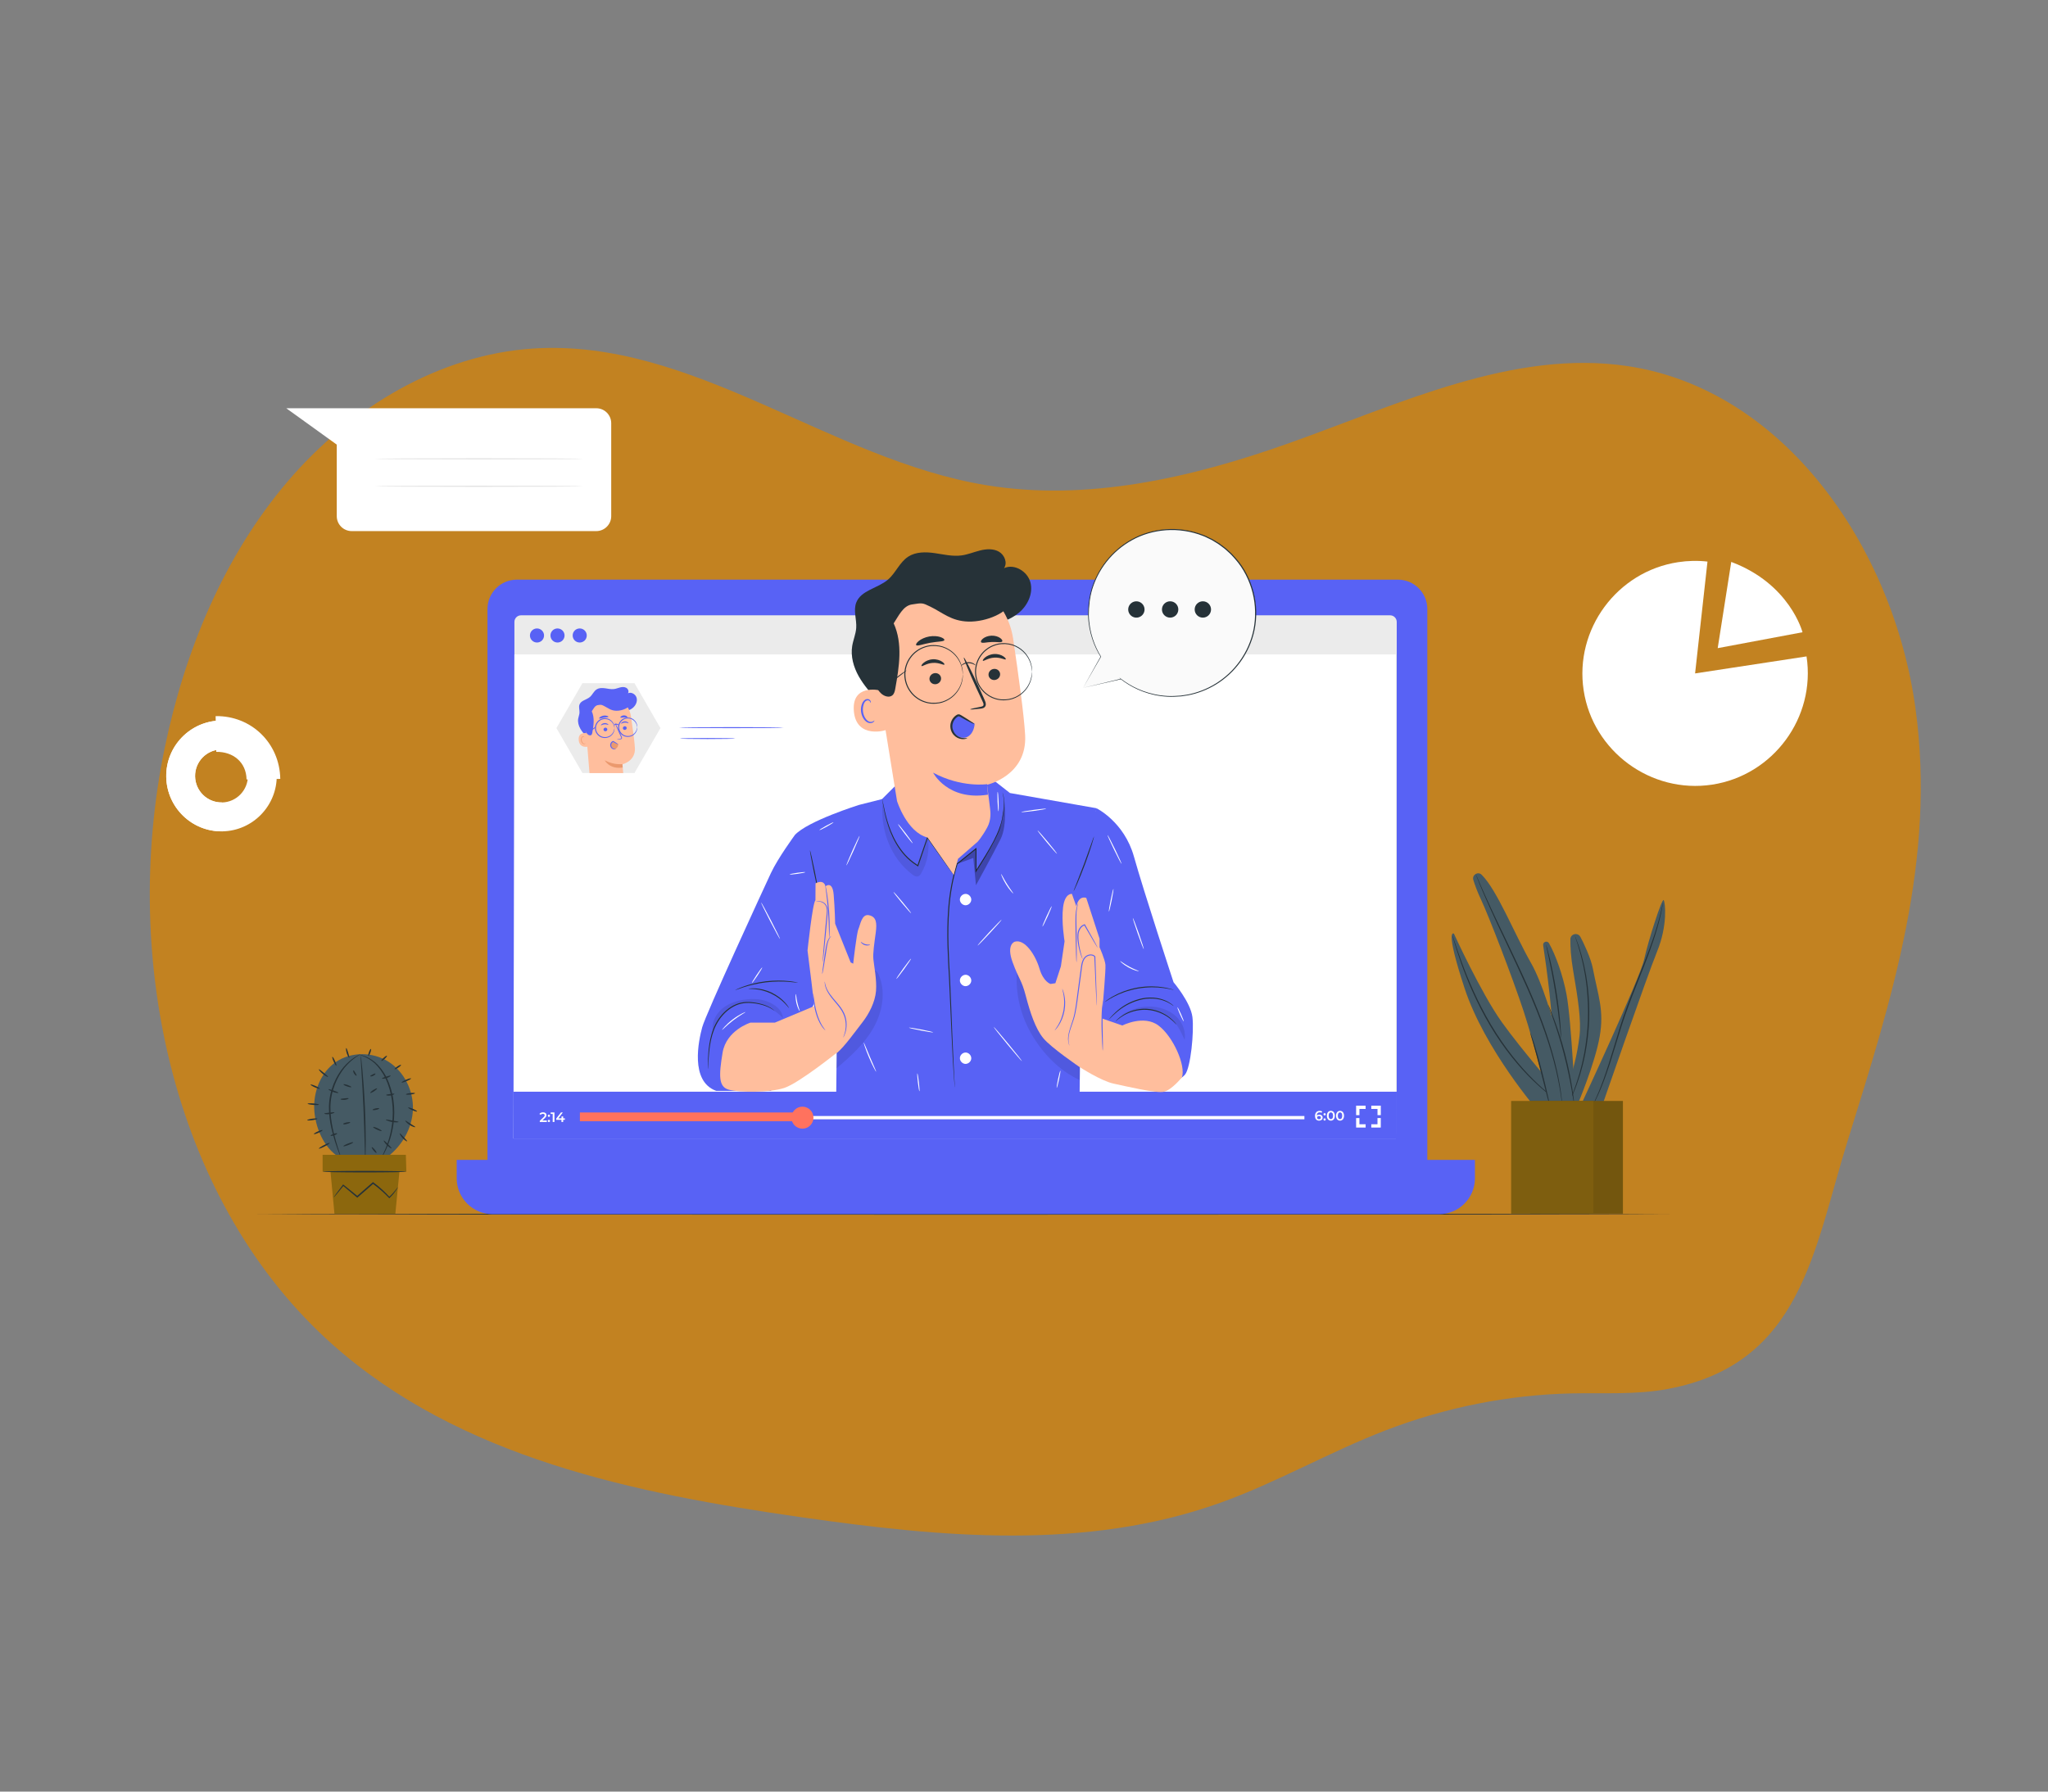 <svg width="264" height="231" viewBox="0 0 264 231" fill="none" xmlns="http://www.w3.org/2000/svg">
<rect x="0" y="0" width="264" height="231" fill="#808080" stroke="none"/>
<path d="M246.922 91.367C244.041 70.349 229.825 50.202 209.838 47.209C195.072 44.994 180.414 52.079 166.079 57.169C153.48 61.645 140.085 64.686 127.138 62.558C106.923 59.24 89.334 43.635 68.772 44.935C56.707 45.698 45.214 52.518 37.038 62.127C28.863 71.735 23.823 83.925 21.238 96.404C15.466 124.252 22.644 155.375 42.882 173.367C59.319 187.976 81.774 192.549 103.341 195.632C121.244 198.186 139.945 199.981 157.293 193.764C164.554 191.163 171.356 187.219 178.564 184.443C186.306 181.453 194.484 179.832 202.648 179.657C206.759 179.573 210.894 179.85 214.958 179.092C232.224 175.887 233.782 161.198 238.175 147.083C243.916 128.652 249.588 110.819 246.922 91.367Z" fill="#C28221"/>
<g clip-path="url(#clip0_1_521)">
<path d="M76.86 52.637H45.339H36.901L43.411 57.326V66.551C43.411 67.615 44.276 68.478 45.341 68.478H76.86C77.925 68.478 78.79 67.615 78.79 66.551V54.562C78.787 53.498 77.925 52.637 76.86 52.637Z" fill="white"/>
<path d="M75.193 59.157C75.193 59.196 69.167 59.227 61.732 59.227C54.297 59.227 48.272 59.196 48.272 59.157C48.272 59.118 54.297 59.087 61.732 59.087C69.165 59.087 75.193 59.118 75.193 59.157Z" fill="#E0E0E0"/>
<path d="M75.193 62.699C75.193 62.738 69.167 62.769 61.732 62.769C54.297 62.769 48.272 62.738 48.272 62.699C48.272 62.66 54.297 62.629 61.732 62.629C69.165 62.629 75.193 62.66 75.193 62.699Z" fill="#E0E0E0"/>
<path d="M215.443 156.551C215.443 156.587 174.588 156.619 124.201 156.619C73.799 156.619 32.952 156.59 32.952 156.551C32.952 156.512 73.799 156.483 124.201 156.483C174.588 156.483 215.443 156.515 215.443 156.551Z" fill="#263238"/>
<path d="M198.299 143.277C198.299 143.277 191.393 135.342 188.788 127.407C186.183 119.473 187.421 120.383 187.421 120.383C187.421 120.383 190.937 128.091 193.61 131.813C196.28 135.537 201.037 140.999 201.037 140.999L198.299 143.277Z" fill="#455A64"/>
<path d="M199.675 121.621C199.451 121.233 198.859 121.434 198.924 121.876C199.346 124.664 200.256 131.202 200.219 135.446C200.172 140.957 200.222 143.087 200.222 143.087H203.095C203.095 143.087 202.585 131.696 201.936 128.222C201.483 125.787 200.516 123.083 199.675 121.621Z" fill="#455A64"/>
<path d="M201.24 142.161C201.24 142.161 203.048 138.364 203.606 133.594C203.843 131.566 203.421 128.825 202.793 125.166C202.488 123.394 202.42 122.045 202.431 121.111C202.439 120.404 203.371 120.175 203.718 120.791C204.064 121.41 205.07 123.519 205.322 124.843C206.018 128.455 206.807 130.26 206.203 133.688C205.601 137.116 203.374 142.393 203.374 142.393L201.24 142.161Z" fill="#455A64"/>
<path d="M203.83 142.393C203.83 142.393 211.41 126.125 211.937 123.714C212.463 121.301 214.25 115.741 214.458 116.055C214.669 116.37 214.985 119.309 213.617 122.666C212.252 126.024 206.417 142.89 206.417 142.89H203.827" fill="#455A64"/>
<path d="M200.412 141.664C200.409 141.67 200.336 141.618 200.198 141.519C200.063 141.417 199.86 141.274 199.612 141.071C199.107 140.676 198.398 140.073 197.575 139.277C195.921 137.69 193.86 135.243 192.076 132.229C190.286 129.215 189.082 126.268 188.322 124.11C187.941 123.03 187.663 122.146 187.483 121.53C187.389 121.223 187.327 120.984 187.282 120.82C187.238 120.656 187.217 120.57 187.222 120.57C187.228 120.567 187.259 120.651 187.314 120.812C187.371 120.986 187.446 121.22 187.543 121.511C187.741 122.12 188.035 122.996 188.431 124.071C189.218 126.214 190.434 129.145 192.216 132.146C193.996 135.147 196.03 137.594 197.658 139.194C198.468 140 199.164 140.611 199.656 141.022C199.899 141.233 200.097 141.383 200.224 141.493C200.347 141.599 200.414 141.659 200.412 141.664Z" fill="#263238"/>
<path d="M201.24 133.86C201.23 133.86 201.207 133.691 201.173 133.381C201.136 133.046 201.089 132.606 201.032 132.078C200.912 130.978 200.725 129.459 200.456 127.792C200.188 126.125 199.888 124.625 199.657 123.543C199.545 123.023 199.451 122.591 199.38 122.261C199.315 121.959 199.284 121.79 199.294 121.787C199.305 121.785 199.357 121.949 199.44 122.248C199.526 122.547 199.638 122.981 199.769 123.519C200.029 124.596 200.347 126.097 200.615 127.769C200.884 129.441 201.053 130.963 201.144 132.068C201.191 132.619 201.22 133.069 201.233 133.379C201.248 133.688 201.251 133.86 201.24 133.86Z" fill="#263238"/>
<path d="M203.017 120.661C203.022 120.659 203.054 120.732 203.106 120.867C203.163 121.02 203.239 121.22 203.332 121.47C203.434 121.733 203.549 122.055 203.658 122.438C203.77 122.82 203.916 123.249 204.025 123.741C204.085 123.985 204.148 124.24 204.213 124.505C204.275 124.77 204.322 125.054 204.38 125.343C204.505 125.92 204.58 126.547 204.671 127.205C204.82 128.523 204.901 129.982 204.854 131.517C204.791 133.048 204.606 134.5 204.364 135.805C204.226 136.455 204.104 137.074 203.939 137.641C203.861 137.925 203.796 138.203 203.713 138.466C203.629 138.726 203.549 138.976 203.47 139.215C203.325 139.696 203.15 140.115 203.009 140.487C202.871 140.861 202.733 141.176 202.616 141.428C202.504 141.67 202.415 141.865 202.345 142.013C202.283 142.146 202.246 142.216 202.241 142.213C202.236 142.211 202.262 142.138 202.316 142C202.376 141.849 202.457 141.649 202.559 141.402C202.668 141.144 202.798 140.827 202.926 140.453C203.056 140.078 203.226 139.657 203.364 139.176C203.437 138.936 203.515 138.687 203.596 138.427C203.674 138.167 203.736 137.888 203.812 137.605C203.971 137.038 204.085 136.422 204.221 135.774C204.455 134.474 204.635 133.03 204.695 131.509C204.742 129.985 204.666 128.534 204.528 127.22C204.44 126.565 204.369 125.943 204.252 125.366C204.197 125.077 204.156 124.796 204.096 124.531C204.033 124.266 203.976 124.011 203.919 123.767C203.817 123.278 203.679 122.846 203.575 122.464C203.473 122.079 203.366 121.754 203.278 121.488C203.194 121.233 203.129 121.031 203.08 120.875C203.033 120.739 203.012 120.664 203.017 120.661Z" fill="#263238"/>
<path d="M214.372 116.38C214.375 116.38 214.372 116.406 214.367 116.453C214.359 116.511 214.346 116.581 214.333 116.664C214.299 116.849 214.258 117.124 214.185 117.473C214.039 118.172 213.794 119.179 213.416 120.401C213.039 121.624 212.52 123.057 211.905 124.63C211.293 126.206 210.582 127.92 209.91 129.746C209.227 131.569 208.701 133.347 208.206 134.963C207.716 136.578 207.25 138.029 206.802 139.228C206.357 140.427 205.929 141.371 205.604 142.01C205.447 142.333 205.309 142.572 205.218 142.739C205.177 142.814 205.14 142.874 205.111 142.926C205.088 142.967 205.072 142.988 205.07 142.986C205.067 142.983 205.078 142.962 205.096 142.918C205.122 142.866 205.15 142.801 205.187 142.726C205.268 142.557 205.398 142.312 205.544 141.984C205.849 141.339 206.26 140.393 206.69 139.191C207.125 137.992 207.578 136.541 208.06 134.924C208.547 133.308 209.071 131.522 209.756 129.693C210.431 127.863 211.147 126.149 211.765 124.578C212.385 123.01 212.914 121.585 213.304 120.37C213.698 119.155 213.956 118.157 214.122 117.462C214.206 117.116 214.258 116.843 214.302 116.661C214.323 116.578 214.339 116.511 214.352 116.453C214.362 116.404 214.37 116.38 214.372 116.38Z" fill="#263238"/>
<path d="M190.995 112.786C190.518 112.313 189.724 112.807 189.919 113.452C190.12 114.105 190.424 114.947 190.872 115.897C191.914 118.107 194.975 126.042 196.411 130.401C197.844 134.757 199.862 142.887 199.862 142.887L202.923 142.39C202.923 142.39 200.123 129.033 197.388 124.219C195.189 120.354 192.99 114.765 190.995 112.786Z" fill="#455A64"/>
<path d="M197.247 133.127C197.257 133.124 197.312 133.254 197.406 133.493C197.497 133.733 197.62 134.084 197.758 134.518C198.039 135.389 198.385 136.606 198.732 137.959C199.078 139.311 199.368 140.544 199.568 141.436C199.659 141.857 199.737 142.214 199.797 142.494C199.849 142.744 199.87 142.884 199.86 142.887C199.849 142.89 199.805 142.754 199.735 142.507C199.659 142.229 199.566 141.878 199.453 141.462C199.219 140.544 198.912 139.335 198.57 137.998C198.224 136.648 197.896 135.428 197.643 134.549C197.523 134.136 197.422 133.787 197.341 133.509C197.27 133.267 197.237 133.129 197.247 133.127Z" fill="#263238"/>
<path d="M201.399 142.64C201.397 142.64 201.391 142.611 201.381 142.559C201.37 142.496 201.36 142.416 201.347 142.317C201.316 142.106 201.287 141.792 201.222 141.391C201.11 140.588 200.909 139.433 200.581 138.021C200.256 136.608 199.779 134.949 199.148 133.139C198.521 131.329 197.734 129.373 196.84 127.35C195.04 123.306 193.24 119.72 192.06 117.067C191.463 115.743 191 114.664 190.695 113.912C190.539 113.538 190.429 113.241 190.351 113.043C190.317 112.95 190.289 112.877 190.265 112.815C190.247 112.763 190.239 112.737 190.242 112.734C190.244 112.734 190.257 112.757 190.281 112.807C190.307 112.867 190.341 112.939 190.38 113.028C190.471 113.236 190.593 113.522 190.752 113.884C191.075 114.627 191.552 115.699 192.162 117.015C193.37 119.652 195.183 123.23 196.986 127.28C197.88 129.306 198.664 131.269 199.286 133.087C199.909 134.905 200.375 136.572 200.691 137.992C201.006 139.409 201.191 140.572 201.282 141.381C201.337 141.784 201.355 142.099 201.378 142.312C201.386 142.411 201.391 142.491 201.397 142.554C201.402 142.611 201.402 142.64 201.399 142.64Z" fill="#263238"/>
<path d="M202.924 142.393C202.913 142.395 202.877 142.211 202.819 141.88C202.759 141.522 202.679 141.048 202.582 140.476C202.371 139.293 202.048 137.662 201.587 135.888C201.129 134.112 200.613 132.531 200.214 131.397C200.019 130.851 199.857 130.398 199.735 130.055C199.62 129.738 199.563 129.561 199.573 129.558C199.584 129.553 199.662 129.722 199.795 130.034C199.928 130.344 200.11 130.796 200.324 131.361C200.748 132.487 201.285 134.068 201.746 135.849C202.21 137.631 202.515 139.269 202.697 140.461C202.783 141.056 202.851 141.54 202.884 141.875C202.918 142.206 202.934 142.39 202.924 142.393Z" fill="#263238"/>
<path d="M209.204 141.953H197.257V156.483H209.204V141.953Z" fill="#7E5E0F"/>
<g opacity="0.3">
<path opacity="0.3" d="M209.204 141.953H197.257V156.483H209.204V141.953Z" fill="black"/>
</g>
<path d="M205.393 141.953H194.795V156.483H205.393V141.953Z" fill="#7E5E0F"/>
<path d="M50.09 136.9C48.056 135.599 45.234 135.573 43.255 136.957C41.374 138.27 40.42 140.658 40.504 142.946C40.587 145.235 41.697 148.031 43.776 149.235L49.871 149.212C51.817 147.781 53.136 145.479 53.227 143.069C53.318 140.658 52.125 138.203 50.09 136.9Z" fill="#455A64"/>
<path d="M47.089 149.454C47.076 149.454 47.063 149.266 47.05 148.931C47.04 148.556 47.026 148.078 47.008 147.503C46.977 146.299 46.93 144.634 46.849 142.796C46.769 140.957 46.67 139.295 46.594 138.094C46.56 137.522 46.532 137.043 46.508 136.669C46.49 136.33 46.487 136.146 46.5 136.143C46.513 136.143 46.542 136.328 46.584 136.661C46.625 136.996 46.675 137.483 46.73 138.083C46.839 139.285 46.961 140.949 47.042 142.788C47.123 144.627 47.149 146.294 47.144 147.5C47.141 148.104 47.133 148.593 47.123 148.928C47.115 149.269 47.102 149.454 47.089 149.454Z" fill="#263238"/>
<path d="M41.118 142.426C41.113 142.481 40.782 142.497 40.379 142.463C39.975 142.429 39.649 142.359 39.654 142.307C39.66 142.252 39.99 142.236 40.394 142.27C40.798 142.304 41.121 142.374 41.118 142.426Z" fill="#263238"/>
<path d="M41.23 140.374C41.209 140.424 40.923 140.346 40.592 140.198C40.261 140.052 40.011 139.893 40.032 139.844C40.053 139.795 40.339 139.873 40.67 140.021C41.004 140.166 41.254 140.325 41.23 140.374Z" fill="#263238"/>
<path d="M42.291 138.851C42.262 138.895 41.942 138.744 41.608 138.468C41.275 138.193 41.064 137.907 41.103 137.87C41.142 137.834 41.408 138.052 41.731 138.318C42.054 138.585 42.319 138.804 42.291 138.851Z" fill="#263238"/>
<path d="M43.353 137.413C43.304 137.433 43.15 137.194 43.01 136.877C42.869 136.559 42.793 136.284 42.843 136.263C42.892 136.242 43.046 136.481 43.187 136.799C43.33 137.116 43.403 137.389 43.353 137.413Z" fill="#263238"/>
<path d="M45.023 136.39C44.976 136.414 44.81 136.156 44.7 135.802C44.588 135.449 44.581 135.144 44.633 135.134C44.687 135.124 44.779 135.402 44.885 135.743C44.992 136.086 45.073 136.369 45.023 136.39Z" fill="#263238"/>
<path d="M47.811 135.24C47.86 135.259 47.832 135.477 47.741 135.727C47.652 135.979 47.537 136.166 47.488 136.151C47.438 136.133 47.467 135.914 47.558 135.664C47.647 135.412 47.761 135.222 47.811 135.24Z" fill="#263238"/>
<path d="M49.879 136.127C49.916 136.166 49.783 136.348 49.582 136.533C49.382 136.718 49.191 136.835 49.155 136.796C49.118 136.757 49.251 136.575 49.452 136.39C49.65 136.205 49.843 136.086 49.879 136.127Z" fill="#263238"/>
<path d="M51.697 137.301C51.729 137.345 51.565 137.506 51.335 137.662C51.106 137.818 50.895 137.907 50.864 137.862C50.833 137.818 50.994 137.657 51.226 137.501C51.458 137.345 51.669 137.256 51.697 137.301Z" fill="#263238"/>
<path d="M52.989 139.048C53.01 139.098 52.755 139.254 52.419 139.397C52.083 139.54 51.794 139.615 51.773 139.566C51.752 139.516 52.007 139.36 52.341 139.217C52.679 139.074 52.968 138.999 52.989 139.048Z" fill="#263238"/>
<path d="M53.498 140.957C53.505 141.009 53.245 141.087 52.919 141.126C52.594 141.168 52.323 141.155 52.318 141.103C52.31 141.051 52.57 140.973 52.896 140.934C53.221 140.892 53.492 140.902 53.498 140.957Z" fill="#263238"/>
<path d="M53.763 143.306C53.742 143.355 53.466 143.282 53.146 143.144C52.826 143.006 52.586 142.853 52.607 142.804C52.628 142.754 52.904 142.827 53.224 142.965C53.545 143.103 53.784 143.256 53.763 143.306Z" fill="#263238"/>
<path d="M53.532 145.321C53.513 145.37 53.164 145.287 52.8 145.048C52.432 144.811 52.216 144.525 52.255 144.489C52.294 144.45 52.56 144.66 52.906 144.884C53.25 145.11 53.55 145.269 53.532 145.321Z" fill="#263238"/>
<path d="M52.479 147.155C52.448 147.196 52.169 147.032 51.903 146.746C51.635 146.46 51.494 146.171 51.536 146.143C51.58 146.112 51.789 146.341 52.044 146.616C52.299 146.889 52.513 147.113 52.479 147.155Z" fill="#263238"/>
<path d="M42.499 147.37C42.525 147.417 42.23 147.62 41.848 147.818C41.462 148.018 41.131 148.14 41.105 148.093C41.079 148.047 41.373 147.846 41.756 147.646C42.142 147.446 42.475 147.324 42.499 147.37Z" fill="#263238"/>
<path d="M41.588 145.711C41.611 145.76 41.377 145.914 41.064 146.054C40.754 146.195 40.483 146.27 40.46 146.221C40.436 146.171 40.671 146.018 40.983 145.877C41.296 145.737 41.567 145.662 41.588 145.711Z" fill="#263238"/>
<path d="M40.918 144.241C40.926 144.294 40.636 144.379 40.274 144.431C39.912 144.483 39.61 144.481 39.602 144.429C39.594 144.377 39.884 144.291 40.246 144.239C40.61 144.187 40.91 144.187 40.918 144.241Z" fill="#263238"/>
<path d="M43.116 143.431C43.132 143.48 42.851 143.613 42.475 143.654C42.1 143.698 41.798 143.631 41.801 143.579C41.803 143.524 42.098 143.501 42.452 143.459C42.809 143.423 43.101 143.379 43.116 143.431Z" fill="#263238"/>
<path d="M44.942 141.618C44.958 141.667 44.734 141.781 44.432 141.81C44.13 141.841 43.89 141.774 43.895 141.722C43.9 141.667 44.132 141.646 44.413 141.618C44.695 141.589 44.927 141.566 44.942 141.618Z" fill="#263238"/>
<path d="M45.292 140.164C45.273 140.216 45.031 140.177 44.75 140.08C44.468 139.984 44.255 139.865 44.273 139.813C44.291 139.763 44.534 139.8 44.815 139.896C45.094 139.995 45.307 140.114 45.292 140.164Z" fill="#263238"/>
<path d="M45.961 138.695C45.925 138.731 45.758 138.622 45.638 138.416C45.518 138.211 45.508 138.013 45.557 137.998C45.609 137.982 45.7 138.136 45.805 138.318C45.911 138.502 46 138.658 45.961 138.695Z" fill="#263238"/>
<path d="M45.153 144.71C45.166 144.762 44.955 144.858 44.684 144.923C44.528 144.962 44.385 144.98 44.291 144.98L44.252 144.866C44.322 144.853 44.367 144.855 44.377 144.876C44.385 144.897 44.359 144.933 44.301 144.975L44.262 144.861C44.346 144.816 44.481 144.77 44.638 144.731C44.911 144.671 45.14 144.658 45.153 144.71Z" fill="#263238"/>
<path d="M45.529 147.287C45.55 147.337 45.281 147.49 44.932 147.625C44.583 147.763 44.284 147.834 44.263 147.784C44.242 147.735 44.51 147.581 44.859 147.446C45.211 147.308 45.511 147.235 45.529 147.287Z" fill="#263238"/>
<path d="M43.468 146.143C43.486 146.195 43.306 146.302 43.069 146.38C42.832 146.46 42.626 146.484 42.608 146.434C42.59 146.382 42.77 146.278 43.007 146.198C43.244 146.114 43.45 146.091 43.468 146.143Z" fill="#263238"/>
<path d="M43.624 140.9C43.611 140.952 43.301 140.921 42.942 140.793C42.582 140.666 42.322 140.494 42.345 140.448C42.369 140.398 42.658 140.487 43.007 140.609C43.356 140.734 43.637 140.845 43.624 140.9Z" fill="#263238"/>
<path d="M48.615 140.328C48.644 140.372 48.47 140.541 48.225 140.702C47.98 140.863 47.756 140.957 47.727 140.913C47.699 140.869 47.873 140.7 48.118 140.538C48.363 140.38 48.587 140.283 48.615 140.328Z" fill="#263238"/>
<path d="M48.887 142.915C48.897 142.967 48.715 143.05 48.475 143.1C48.238 143.149 48.037 143.147 48.024 143.095C48.014 143.043 48.196 142.959 48.436 142.91C48.676 142.861 48.876 142.863 48.887 142.915Z" fill="#263238"/>
<path d="M49.202 145.823C49.178 145.872 48.915 145.797 48.61 145.656C48.305 145.516 48.079 145.362 48.102 145.313C48.126 145.264 48.389 145.339 48.694 145.479C48.998 145.623 49.225 145.776 49.202 145.823Z" fill="#263238"/>
<path d="M48.535 148.655C48.493 148.689 48.321 148.549 48.152 148.343C47.983 148.135 47.878 147.94 47.917 147.906C47.959 147.873 48.131 148.013 48.3 148.218C48.472 148.427 48.577 148.622 48.535 148.655Z" fill="#263238"/>
<path d="M48.4 138.424C48.433 138.465 48.319 138.609 48.123 138.705C47.928 138.804 47.746 138.809 47.733 138.757C47.717 138.705 47.86 138.619 48.035 138.53C48.212 138.445 48.366 138.382 48.4 138.424Z" fill="#263238"/>
<path d="M50.845 141.033C50.864 141.082 50.637 141.207 50.327 141.249C50.017 141.293 49.767 141.233 49.77 141.181C49.772 141.126 50.012 141.095 50.301 141.056C50.587 141.017 50.827 140.981 50.845 141.033Z" fill="#263238"/>
<path d="M50.358 138.692C50.382 138.739 50.158 138.9 49.837 139.001C49.517 139.103 49.241 139.103 49.233 139.051C49.225 138.996 49.473 138.913 49.778 138.817C50.082 138.718 50.332 138.642 50.358 138.692Z" fill="#263238"/>
<path d="M51.38 144.661C51.38 144.713 50.994 144.746 50.531 144.663C50.067 144.58 49.718 144.414 49.736 144.364C49.754 144.312 50.116 144.393 50.564 144.471C51.013 144.554 51.38 144.606 51.38 144.661Z" fill="#263238"/>
<path d="M50.47 148.062C50.439 148.104 50.155 147.937 49.874 147.654C49.59 147.37 49.426 147.087 49.467 147.056C49.512 147.022 49.738 147.243 50.012 147.516C50.283 147.792 50.504 148.021 50.47 148.062Z" fill="#263238"/>
<path d="M46.474 135.922C46.503 135.964 45.698 136.289 44.768 137.269C43.838 138.226 42.879 139.917 42.642 141.958C42.53 142.973 42.627 143.956 42.77 144.832C42.921 145.709 43.124 146.489 43.309 147.139C43.497 147.789 43.669 148.309 43.783 148.668C43.898 149.03 43.96 149.23 43.947 149.235C43.934 149.24 43.851 149.048 43.713 148.694C43.575 148.341 43.385 147.826 43.179 147.178C42.976 146.531 42.76 145.75 42.595 144.863C42.439 143.979 42.335 142.981 42.45 141.938C42.692 139.849 43.695 138.128 44.669 137.176C45.154 136.692 45.609 136.37 45.943 136.182C46.104 136.081 46.242 136.026 46.334 135.979C46.422 135.935 46.469 135.917 46.474 135.922Z" fill="#263238"/>
<path d="M49.126 149.357C49.084 149.336 49.564 148.598 50.001 147.272C50.452 145.958 50.825 144.015 50.525 141.906C50.384 140.853 50.08 139.878 49.697 139.045C49.298 138.224 48.785 137.55 48.285 137.079C47.766 136.622 47.256 136.359 46.899 136.205C46.539 136.055 46.323 136.021 46.326 136.005C46.326 136 46.38 136.003 46.485 136.018C46.586 136.036 46.737 136.07 46.925 136.138C47.297 136.273 47.824 136.52 48.373 136.978C48.907 137.454 49.436 138.125 49.858 138.97C50.259 139.818 50.575 140.809 50.718 141.88C51.023 144.031 50.621 146.002 50.132 147.318C50.022 147.654 49.879 147.942 49.775 148.2C49.65 148.45 49.546 148.668 49.452 148.84C49.254 149.18 49.139 149.365 49.126 149.357Z" fill="#263238"/>
<path d="M41.587 148.899H52.317L52.382 151.042H41.587V148.899Z" fill="#8C670D"/>
<path d="M42.499 149.971L43.116 156.515H50.96L51.588 150.041L42.499 149.971Z" fill="#8C670D"/>
<path d="M52.383 151.068C52.383 151.123 49.968 151.165 46.988 151.165C44.008 151.165 41.593 151.12 41.593 151.068C41.593 151.016 44.008 150.972 46.988 150.972C49.968 150.972 52.383 151.014 52.383 151.068Z" fill="#263238"/>
<path d="M51.291 153.061C51.301 153.066 51.229 153.217 51.062 153.469C50.892 153.719 50.627 154.072 50.231 154.45L50.181 154.496L50.132 154.444C49.616 153.903 48.905 153.24 48.03 152.608L48.149 152.603C47.85 152.866 47.537 153.139 47.217 153.42C46.837 153.75 46.467 154.072 46.115 154.377L46.055 154.429L45.995 154.377C45.328 153.815 44.719 153.305 44.203 152.874L44.307 152.863C43.937 153.313 43.627 153.693 43.38 153.992C43.156 154.257 43.028 154.398 43.015 154.39C43.004 154.382 43.111 154.221 43.314 153.942C43.546 153.633 43.841 153.24 44.19 152.775L44.234 152.715L44.294 152.764C44.818 153.188 45.435 153.688 46.112 154.236L45.99 154.239C46.342 153.932 46.709 153.61 47.087 153.277C47.407 152.996 47.722 152.725 48.022 152.463L48.079 152.413L48.139 152.457C49.022 153.105 49.728 153.792 50.231 154.353L50.132 154.351C50.932 153.628 51.263 153.037 51.291 153.061Z" fill="#263238"/>
<path d="M180.194 154.717H66.635C64.538 154.717 62.839 153.022 62.839 150.928V78.525C62.839 76.431 64.538 74.735 66.635 74.735H180.194C182.291 74.735 183.99 76.431 183.99 78.525V150.928C183.99 153.022 182.291 154.717 180.194 154.717Z" fill="#5862F5"/>
<path d="M185.493 156.551H63.509C60.948 156.551 58.872 154.478 58.872 151.921V149.552H190.128V151.921C190.13 154.478 188.054 156.551 185.493 156.551Z" fill="#5862F5"/>
<path d="M111.471 148.803L113.101 151.388H136.021L137.532 148.803H111.471Z" fill="#5862F5"/>
<path d="M182.948 148.803C182.948 148.848 156.059 148.882 122.896 148.882C89.724 148.882 62.839 148.848 62.839 148.803C62.839 148.759 89.724 148.725 122.896 148.725C156.059 148.725 182.948 148.759 182.948 148.803Z" fill="#5862F5"/>
<path d="M179.195 146.689H67.162C66.691 146.689 66.311 146.307 66.311 145.838V80.186C66.311 79.716 66.694 79.336 67.162 79.336H179.195C179.667 79.336 180.047 79.718 180.047 80.186V145.836C180.047 146.307 179.664 146.689 179.195 146.689Z" fill="#EBEBEB"/>
<path d="M179.924 146.788H66.187L66.309 84.371H179.924V146.788Z" fill="white"/>
<path d="M75.638 81.936C75.638 82.438 75.232 82.844 74.729 82.844C74.226 82.844 73.82 82.438 73.82 81.936C73.82 81.434 74.226 81.029 74.729 81.029C75.232 81.029 75.638 81.437 75.638 81.936Z" fill="#5862F5"/>
<path d="M70.131 81.936C70.131 82.438 69.724 82.844 69.222 82.844C68.719 82.844 68.312 82.438 68.312 81.936C68.312 81.434 68.719 81.029 69.222 81.029C69.724 81.031 70.131 81.437 70.131 81.936Z" fill="#5862F5"/>
<path d="M72.775 81.936C72.775 82.438 72.369 82.844 71.866 82.844C71.363 82.844 70.957 82.438 70.957 81.936C70.957 81.434 71.363 81.029 71.866 81.029C72.369 81.031 72.775 81.437 72.775 81.936Z" fill="#5862F5"/>
<path d="M180.046 140.759H66.187V146.788H180.046V140.759Z" fill="#5862F5"/>
<path d="M70.488 144.471V144.663H69.582V144.51L70.071 144.047C70.191 143.932 70.212 143.862 70.212 143.792C70.212 143.68 70.134 143.615 69.983 143.615C69.863 143.615 69.764 143.657 69.694 143.743L69.535 143.62C69.628 143.493 69.8 143.417 70.001 143.417C70.269 143.417 70.441 143.553 70.441 143.771C70.441 143.891 70.407 144 70.238 144.159L69.91 144.471H70.488Z" fill="white"/>
<path d="M70.613 143.862C70.613 143.774 70.678 143.717 70.757 143.717C70.835 143.717 70.9 143.774 70.9 143.862C70.9 143.946 70.835 144.008 70.757 144.008C70.678 144.008 70.613 143.946 70.613 143.862ZM70.613 144.531C70.613 144.442 70.678 144.385 70.757 144.385C70.835 144.385 70.9 144.442 70.9 144.531C70.9 144.614 70.835 144.676 70.757 144.676C70.678 144.676 70.613 144.614 70.613 144.531Z" fill="white"/>
<path d="M71.473 143.436V144.663H71.246V143.626H70.986V143.433H71.473V143.436Z" fill="white"/>
<path d="M72.815 144.385H72.596V144.663H72.374V144.385H71.7V144.226L72.307 143.436H72.549L71.978 144.192H72.382V143.945H72.596V144.192H72.815V144.385Z" fill="white"/>
<path d="M168.146 143.893H74.823V144.317H168.146V143.893Z" fill="white"/>
<path d="M103.916 143.436H74.752V144.569H103.916V143.436Z" fill="#FF725E"/>
<path d="M104.859 144.106C104.859 144.889 104.223 145.524 103.439 145.524C102.655 145.524 102.02 144.889 102.02 144.106C102.02 143.324 102.655 142.689 103.439 142.689C104.221 142.689 104.859 143.324 104.859 144.106Z" fill="#FF725E"/>
<path d="M170.496 144.093C170.496 144.338 170.298 144.491 170.046 144.491C169.71 144.491 169.514 144.276 169.514 143.88C169.514 143.459 169.759 143.227 170.116 143.227C170.238 143.227 170.356 143.253 170.439 143.305L170.356 143.477C170.288 143.433 170.207 143.417 170.121 143.417C169.889 143.417 169.743 143.56 169.743 143.841V143.844C169.816 143.758 169.936 143.716 170.072 143.716C170.316 143.716 170.496 143.862 170.496 144.093ZM170.275 144.104C170.275 143.976 170.178 143.896 170.03 143.896C169.881 143.896 169.78 143.984 169.78 144.106C169.78 144.221 169.871 144.315 170.035 144.315C170.176 144.312 170.275 144.231 170.275 144.104Z" fill="white"/>
<path d="M170.608 143.672C170.608 143.583 170.674 143.526 170.752 143.526C170.83 143.526 170.895 143.583 170.895 143.672C170.895 143.755 170.83 143.818 170.752 143.818C170.674 143.818 170.608 143.755 170.608 143.672ZM170.608 144.34C170.608 144.252 170.674 144.195 170.752 144.195C170.83 144.195 170.895 144.252 170.895 144.34C170.895 144.423 170.83 144.486 170.752 144.486C170.674 144.486 170.608 144.423 170.608 144.34Z" fill="white"/>
<path d="M171.043 143.859C171.043 143.456 171.265 143.227 171.557 143.227C171.851 143.227 172.072 143.456 172.072 143.859C172.072 144.263 171.851 144.491 171.557 144.491C171.265 144.491 171.043 144.263 171.043 143.859ZM171.841 143.859C171.841 143.563 171.726 143.425 171.557 143.425C171.39 143.425 171.273 143.563 171.273 143.859C171.273 144.156 171.39 144.294 171.557 144.294C171.726 144.294 171.841 144.156 171.841 143.859Z" fill="white"/>
<path d="M172.223 143.859C172.223 143.456 172.445 143.227 172.736 143.227C173.031 143.227 173.252 143.456 173.252 143.859C173.252 144.263 173.031 144.491 172.736 144.491C172.445 144.491 172.223 144.263 172.223 143.859ZM173.02 143.859C173.02 143.563 172.906 143.425 172.736 143.425C172.57 143.425 172.452 143.563 172.452 143.859C172.452 144.156 172.57 144.294 172.736 144.294C172.906 144.294 173.02 144.156 173.02 143.859Z" fill="white"/>
<path d="M175.24 143.784H174.812V142.559H176.037V142.983H175.24V143.784Z" fill="white"/>
<path d="M176.039 145.381H174.812V144.159H175.237V144.957H176.039V145.381Z" fill="white"/>
<path d="M177.991 145.381H176.767V144.957H177.566V144.156H177.991V145.381Z" fill="white"/>
<path d="M177.994 143.781H177.569V142.983H176.767V142.559H177.994V143.781Z" fill="white"/>
<path d="M81.784 88.082H75.081L71.728 93.876L75.081 99.673H81.784L85.136 93.876L81.784 88.082Z" fill="#EBEBEB"/>
<path d="M75.628 95.01C75.328 94.68 75.026 94.344 74.807 93.954C74.588 93.564 74.458 93.112 74.531 92.669C74.573 92.412 74.682 92.168 74.7 91.907C74.724 91.549 74.573 91.174 74.7 90.839C74.898 90.313 75.607 90.233 76.037 89.871C76.37 89.588 76.534 89.13 76.902 88.893C77.222 88.685 77.636 88.691 78.014 88.745C78.392 88.8 78.775 88.893 79.153 88.844C79.423 88.808 79.676 88.698 79.942 88.633C80.207 88.568 80.502 88.55 80.736 88.688C80.971 88.826 81.104 89.159 80.95 89.382C81.39 89.179 81.948 89.523 82.067 89.988C82.187 90.456 81.948 90.961 81.575 91.27C81.203 91.58 80.721 91.723 80.247 91.811C78.902 92.064 77.441 91.921 76.282 91.195" fill="#5862F5"/>
<path d="M81.844 96.443C81.799 95.614 81.565 93.913 81.338 92.376C81.093 90.722 79.616 89.536 77.946 89.648L77.78 89.658C75.998 89.882 75.193 91.518 75.466 93.291L75.99 99.676H80.34C80.34 99.676 80.239 98.555 80.236 98.545C80.236 98.542 81.937 98.16 81.844 96.443Z" fill="#FFBE9D"/>
<path d="M80.236 98.516C80.236 98.516 79.155 98.677 77.951 98.03C77.951 98.03 78.563 99.229 80.27 98.961L80.236 98.516Z" fill="#EB996E"/>
<path d="M80.783 93.848C80.796 93.978 80.697 94.095 80.561 94.111C80.426 94.126 80.306 94.035 80.293 93.905C80.28 93.775 80.379 93.658 80.512 93.642C80.65 93.627 80.77 93.718 80.783 93.848Z" fill="#5862F5"/>
<path d="M81.023 93.239C80.994 93.273 80.799 93.148 80.536 93.166C80.273 93.182 80.088 93.33 80.056 93.299C80.041 93.286 80.069 93.226 80.147 93.159C80.226 93.091 80.364 93.023 80.528 93.013C80.692 93.003 80.835 93.055 80.919 93.112C81.007 93.166 81.038 93.224 81.023 93.239Z" fill="#5862F5"/>
<path d="M78.287 94.025C78.3 94.155 78.201 94.272 78.066 94.287C77.93 94.303 77.811 94.212 77.797 94.082C77.784 93.952 77.883 93.835 78.016 93.819C78.154 93.806 78.274 93.897 78.287 94.025Z" fill="#5862F5"/>
<path d="M78.428 93.46C78.399 93.493 78.204 93.368 77.941 93.387C77.678 93.402 77.493 93.55 77.462 93.519C77.446 93.506 77.475 93.447 77.555 93.379C77.634 93.311 77.772 93.244 77.936 93.233C78.1 93.223 78.243 93.275 78.326 93.332C78.412 93.389 78.444 93.444 78.428 93.46Z" fill="#5862F5"/>
<path d="M79.52 95.354C79.517 95.338 79.679 95.299 79.944 95.247C80.012 95.237 80.075 95.218 80.082 95.171C80.095 95.122 80.061 95.052 80.025 94.974C79.95 94.815 79.874 94.649 79.791 94.475C79.465 93.762 79.223 93.177 79.251 93.164C79.28 93.151 79.569 93.718 79.895 94.43C79.973 94.607 80.049 94.774 80.121 94.935C80.153 95.01 80.202 95.094 80.174 95.198C80.158 95.249 80.111 95.289 80.069 95.304C80.028 95.32 79.989 95.322 79.955 95.328C79.686 95.356 79.522 95.369 79.52 95.354Z" fill="#5862F5"/>
<path d="M78.428 92.422C78.407 92.495 78.141 92.479 77.834 92.537C77.524 92.589 77.282 92.695 77.235 92.635C77.214 92.607 77.253 92.537 77.35 92.459C77.446 92.383 77.6 92.305 77.785 92.274C77.97 92.24 78.141 92.258 78.259 92.297C78.376 92.336 78.436 92.388 78.428 92.422Z" fill="#5862F5"/>
<path d="M80.874 92.483C80.833 92.545 80.645 92.496 80.426 92.506C80.207 92.511 80.025 92.574 79.978 92.514C79.957 92.485 79.983 92.423 80.059 92.36C80.134 92.298 80.265 92.243 80.416 92.238C80.567 92.233 80.7 92.277 80.781 92.334C80.864 92.391 80.895 92.451 80.874 92.483Z" fill="#5862F5"/>
<path d="M75.693 94.55C75.662 94.54 74.487 94.279 74.604 95.452C74.721 96.623 75.992 96.243 75.99 96.209C75.987 96.173 75.693 94.55 75.693 94.55Z" fill="#FFBE9D"/>
<path d="M75.469 95.822C75.463 95.819 75.451 95.837 75.417 95.858C75.385 95.876 75.328 95.892 75.263 95.876C75.135 95.842 75.01 95.658 74.984 95.447C74.971 95.341 74.984 95.237 75.013 95.151C75.039 95.062 75.091 94.997 75.151 94.979C75.211 94.958 75.26 94.992 75.276 95.023C75.294 95.054 75.289 95.078 75.297 95.08C75.299 95.083 75.32 95.06 75.305 95.01C75.297 94.987 75.281 94.961 75.25 94.943C75.219 94.922 75.177 94.914 75.133 94.924C75.044 94.94 74.969 95.031 74.937 95.127C74.901 95.224 74.883 95.341 74.898 95.46C74.93 95.694 75.073 95.905 75.247 95.936C75.331 95.949 75.398 95.918 75.432 95.887C75.469 95.85 75.474 95.824 75.469 95.822Z" fill="#EB996E"/>
<path d="M81.249 90.771C81.169 91.237 80.223 91.663 79.436 91.642C78.712 91.621 78.355 91.263 77.829 91.008C77.496 90.847 77.496 90.847 77.045 90.919C76.68 90.979 76.49 91.408 76.284 91.715C76.675 92.566 76.516 93.554 76.352 94.475C76.334 94.576 76.31 94.685 76.232 94.755C76.099 94.872 75.886 94.802 75.758 94.683C75.55 94.493 75.456 94.212 75.388 93.939C75.232 93.317 75.174 92.667 75.271 92.035C75.37 91.403 75.63 90.787 76.065 90.316C76.607 89.726 77.397 89.385 78.199 89.343C78.999 89.302 79.804 89.549 80.473 89.988C80.783 90.194 81.075 90.443 81.249 90.771Z" fill="#5862F5"/>
<path d="M79.692 95.946C79.491 95.853 79.293 95.762 79.093 95.668C79.059 95.652 79.022 95.637 78.983 95.639C78.942 95.644 78.908 95.676 78.879 95.71C78.741 95.876 78.705 96.131 78.814 96.321C78.921 96.511 79.174 96.609 79.374 96.526C79.585 96.438 79.689 96.193 79.705 95.964L79.692 95.946Z" fill="#EB996E"/>
<path d="M79.395 96.571C79.405 96.581 79.269 96.667 79.043 96.602C78.933 96.568 78.808 96.485 78.733 96.35C78.655 96.217 78.626 96.03 78.694 95.861C78.725 95.777 78.777 95.702 78.84 95.645C78.871 95.616 78.902 95.59 78.941 95.569C78.98 95.541 79.061 95.538 79.098 95.559C79.233 95.634 79.327 95.699 79.418 95.759C79.593 95.876 79.697 95.954 79.686 95.972C79.676 95.988 79.556 95.939 79.368 95.842C79.259 95.785 79.155 95.731 79.048 95.676C79.022 95.668 79.025 95.668 79.001 95.681C78.978 95.697 78.949 95.718 78.928 95.741C78.881 95.788 78.842 95.845 78.819 95.91C78.767 96.04 78.785 96.183 78.842 96.292C78.9 96.402 78.988 96.474 79.077 96.513C79.259 96.589 79.392 96.547 79.395 96.571Z" fill="#5862F5"/>
<path d="M79.207 93.876C79.194 93.876 79.197 93.767 79.142 93.585C79.09 93.406 78.965 93.143 78.694 92.943C78.431 92.742 78.001 92.631 77.587 92.787C77.175 92.93 76.821 93.367 76.826 93.876C76.821 94.386 77.175 94.823 77.587 94.966C78.001 95.122 78.431 95.01 78.694 94.81C78.965 94.61 79.093 94.347 79.142 94.168C79.197 93.986 79.194 93.876 79.207 93.876C79.212 93.876 79.215 93.902 79.218 93.954C79.22 94.006 79.215 94.084 79.194 94.181C79.155 94.373 79.038 94.659 78.751 94.885C78.475 95.112 78.004 95.247 77.543 95.083C77.084 94.932 76.683 94.446 76.688 93.876C76.683 93.307 77.084 92.82 77.543 92.67C78.006 92.503 78.475 92.638 78.751 92.867C79.038 93.094 79.155 93.382 79.194 93.572C79.215 93.668 79.22 93.746 79.218 93.798C79.215 93.85 79.212 93.876 79.207 93.876Z" fill="#5862F5"/>
<path d="M82.133 93.762C82.12 93.762 82.12 93.655 82.07 93.478C82.021 93.304 81.898 93.049 81.633 92.854C81.377 92.659 80.958 92.552 80.554 92.703C80.153 92.841 79.809 93.268 79.814 93.764C79.809 94.261 80.156 94.685 80.554 94.826C80.958 94.976 81.377 94.87 81.633 94.675C81.898 94.48 82.021 94.225 82.07 94.05C82.122 93.868 82.12 93.762 82.133 93.762C82.138 93.762 82.141 93.788 82.143 93.84C82.146 93.889 82.141 93.965 82.122 94.061C82.086 94.248 81.971 94.526 81.692 94.75C81.424 94.971 80.966 95.104 80.512 94.942C80.064 94.794 79.674 94.321 79.679 93.764C79.674 93.208 80.064 92.734 80.512 92.586C80.963 92.425 81.421 92.558 81.692 92.779C81.971 93 82.086 93.281 82.122 93.468C82.143 93.561 82.146 93.637 82.143 93.689C82.141 93.736 82.138 93.762 82.133 93.762Z" fill="#5862F5"/>
<path d="M79.746 93.491C79.721 93.517 79.603 93.442 79.447 93.447C79.291 93.447 79.179 93.528 79.15 93.502C79.114 93.484 79.223 93.314 79.444 93.309C79.666 93.309 79.78 93.473 79.746 93.491Z" fill="#5862F5"/>
<path d="M76.831 93.702C76.855 93.733 76.626 93.939 76.323 94.165C76.021 94.391 75.755 94.55 75.735 94.519C75.711 94.487 75.94 94.282 76.243 94.056C76.545 93.832 76.808 93.673 76.831 93.702Z" fill="#5862F5"/>
<path d="M101.009 93.819C101.009 93.855 97.995 93.887 94.277 93.887C90.56 93.887 87.546 93.855 87.546 93.819C87.546 93.783 90.56 93.751 94.277 93.751C97.997 93.751 101.009 93.78 101.009 93.819Z" fill="#5862F5"/>
<path d="M94.785 95.224C94.785 95.26 93.186 95.291 91.211 95.291C89.237 95.291 87.637 95.26 87.637 95.224C87.637 95.187 89.237 95.156 91.211 95.156C93.183 95.156 94.785 95.187 94.785 95.224Z" fill="#5862F5"/>
<path d="M141.337 104.209C141.337 104.209 144.914 105.949 146.172 110.443C147.43 114.937 151.275 126.64 151.275 126.64C151.275 126.64 153.474 129.223 153.711 131.134C153.946 133.046 153.477 137.672 152.768 138.536C152.062 139.399 151.054 139.256 151.054 139.256L141.798 138.38L138.154 114.016L141.337 104.209Z" fill="#5862F5"/>
<path d="M110.731 103.783C110.731 103.783 104.114 105.855 102.465 107.658L107.883 132.825L107.797 140.765H139.173C139.173 140.372 139.454 114.401 139.454 114.401L141.337 104.209L130.185 102.248L127.987 100.524L115.579 101.151L113.693 103.034L110.731 103.783Z" fill="#5862F5"/>
<g opacity="0.3">
<path opacity="0.3" d="M113.244 125.615C113.148 125.402 113.01 125.171 112.781 125.124C112.403 125.046 112.15 125.493 112.023 125.855C111.004 128.736 109.655 131.386 107.902 133.888L107.821 137.753C109.65 136.216 111.452 134.57 112.619 132.486C113.784 130.406 114.229 127.792 113.244 125.615Z" fill="black"/>
</g>
<path d="M102.465 107.66C102.465 107.66 100.284 110.628 99.378 112.565C98.471 114.503 90.969 130.773 90.518 132.453C90.065 134.133 88.9 139.425 92.328 140.653H99.378L106.453 126.367L106.815 109.788L102.465 107.66Z" fill="#5862F5"/>
<path d="M99.831 130.333C99.82 130.343 99.675 130.195 99.349 130.011C99.026 129.828 98.52 129.618 97.869 129.475C97.544 129.405 97.181 129.347 96.791 129.324C96.4 129.301 95.981 129.306 95.553 129.405C94.699 129.594 93.85 130.135 93.18 130.892C92.5 131.649 92.084 132.544 91.836 133.386C91.586 134.231 91.479 135.025 91.411 135.688C91.346 136.354 91.32 136.895 91.297 137.269C91.286 137.443 91.276 137.586 91.271 137.701C91.263 137.8 91.258 137.852 91.252 137.852C91.247 137.852 91.245 137.8 91.245 137.701C91.245 137.586 91.245 137.443 91.247 137.269C91.255 136.895 91.266 136.351 91.318 135.68C91.372 135.012 91.471 134.211 91.716 133.35C91.958 132.494 92.383 131.576 93.079 130.801C93.764 130.026 94.639 129.472 95.527 129.282C95.97 129.184 96.403 129.181 96.799 129.212C97.195 129.241 97.562 129.303 97.89 129.381C98.549 129.537 99.055 129.763 99.375 129.964C99.534 130.065 99.651 130.156 99.724 130.224C99.797 130.291 99.834 130.33 99.831 130.333Z" fill="#263238"/>
<path d="M96.486 127.488C96.486 127.477 96.569 127.464 96.723 127.449C96.877 127.431 97.101 127.425 97.377 127.441C97.653 127.454 97.981 127.501 98.338 127.584C98.692 127.672 99.078 127.802 99.461 127.982C99.841 128.167 100.185 128.382 100.477 128.604C100.766 128.83 101.008 129.053 101.193 129.261C101.378 129.467 101.516 129.644 101.597 129.774C101.68 129.904 101.725 129.977 101.717 129.982C101.696 129.997 101.506 129.714 101.123 129.327C100.933 129.131 100.688 128.918 100.401 128.705C100.109 128.494 99.773 128.286 99.401 128.107C99.026 127.93 98.653 127.803 98.307 127.709C97.958 127.62 97.64 127.566 97.369 127.542C96.83 127.485 96.488 127.514 96.486 127.488Z" fill="#263238"/>
<path d="M102.861 126.705C102.858 126.716 102.743 126.705 102.535 126.679C102.327 126.653 102.024 126.622 101.652 126.593C100.907 126.536 99.87 126.523 98.734 126.659C97.601 126.796 96.595 127.054 95.884 127.283C95.527 127.397 95.241 127.499 95.045 127.574C94.85 127.647 94.738 127.683 94.735 127.675C94.733 127.668 94.834 127.613 95.027 127.525C95.217 127.434 95.499 127.319 95.856 127.192C96.564 126.937 97.575 126.661 98.721 126.523C99.865 126.388 100.915 126.417 101.662 126.497C102.037 126.536 102.34 126.583 102.545 126.625C102.749 126.669 102.863 126.698 102.861 126.705Z" fill="#263238"/>
<path d="M122.94 112.804C122.938 112.807 122.914 112.778 122.868 112.718C122.818 112.651 122.753 112.565 122.675 112.461C122.503 112.222 122.263 111.891 121.966 111.481C121.357 110.622 120.51 109.429 119.51 108.022L119.619 108.006C119.239 109.119 118.819 110.349 118.379 111.642L118.35 111.722L118.28 111.676C118.233 111.647 118.184 111.613 118.134 111.582C117.551 111.213 117.035 110.768 116.6 110.287C116.165 109.803 115.803 109.288 115.503 108.773C114.904 107.741 114.542 106.724 114.297 105.863C114.052 105 113.924 104.282 113.841 103.79C113.799 103.554 113.768 103.366 113.742 103.223C113.729 103.158 113.716 103.111 113.708 103.078C113.695 103.049 113.69 103.031 113.693 103.031C113.721 103.018 113.797 103.291 113.893 103.782C113.995 104.271 114.135 104.984 114.391 105.84C114.646 106.693 115.013 107.699 115.612 108.713C115.912 109.221 116.269 109.725 116.699 110.201C117.131 110.672 117.637 111.109 118.207 111.47C118.257 111.501 118.306 111.533 118.35 111.561L118.251 111.598C118.697 110.305 119.119 109.077 119.502 107.967L119.541 107.85L119.611 107.951C120.593 109.369 121.427 110.573 122.026 111.439C122.313 111.858 122.539 112.196 122.706 112.44C122.779 112.549 122.836 112.638 122.883 112.708C122.925 112.768 122.943 112.802 122.94 112.804Z" fill="#263238"/>
<g opacity="0.3">
<path opacity="0.3" d="M131.11 124.817C130.818 127.727 131.461 130.723 132.923 133.256C134.382 135.792 136.523 138.049 139.188 139.264C139.274 136.681 139.149 133.639 139.235 131.056L131.11 124.817Z" fill="black"/>
</g>
<path d="M130.815 121.418C130.815 121.418 129.677 121.733 130.531 124.066C131.386 126.396 131.67 126.255 132.24 128.437C132.811 130.617 133.475 132.609 134.473 133.842C135.47 135.074 139.175 137.587 139.175 137.587L142.499 134.458C142.499 134.458 141.952 132.125 142.082 130.541C142.212 128.958 142.546 125.07 142.499 124.406C142.452 123.743 141.738 122.131 141.738 122.131V121.028L140.029 115.777C140.029 115.777 139.078 115.351 138.748 116.867L138.177 115.257C138.177 115.257 137.276 115.114 137.039 116.963C136.802 118.812 137.229 121.371 137.229 121.371L136.755 124.594L136.044 126.773L135.426 126.867C135.426 126.867 134.496 126.614 133.988 124.867C133.472 123.124 132.097 121.038 130.815 121.418Z" fill="#FFBE9D"/>
<path d="M141.381 129.662C141.379 129.662 141.373 129.621 141.366 129.543C141.36 129.452 141.353 129.337 141.342 129.194C141.324 128.877 141.3 128.437 141.272 127.889C141.22 126.757 141.149 125.181 141.066 123.342L141.082 123.381C140.928 123.199 140.657 123.145 140.41 123.207C140.157 123.267 139.933 123.423 139.792 123.657C139.503 124.123 139.485 124.731 139.396 125.319C139.216 126.648 139.045 127.912 138.888 129.067C138.81 129.641 138.727 130.19 138.612 130.697C138.503 131.204 138.349 131.667 138.2 132.081C138.055 132.494 137.924 132.869 137.844 133.207C137.763 133.545 137.729 133.842 137.737 134.086C137.747 134.575 137.89 134.825 137.867 134.83C137.862 134.832 137.836 134.77 137.786 134.648C137.747 134.523 137.693 134.336 137.682 134.089C137.666 133.842 137.692 133.535 137.768 133.191C137.844 132.848 137.969 132.468 138.109 132.052C138.253 131.636 138.398 131.181 138.503 130.676C138.609 130.175 138.688 129.628 138.763 129.054C138.917 127.899 139.084 126.635 139.261 125.306C139.302 125.01 139.334 124.718 139.386 124.424C139.438 124.133 139.519 123.842 139.68 123.592C139.831 123.337 140.097 123.15 140.378 123.085C140.657 123.015 140.988 123.077 141.178 123.306L141.191 123.324V123.345C141.254 125.184 141.308 126.76 141.347 127.894C141.36 128.442 141.373 128.882 141.381 129.202C141.384 129.345 141.384 129.459 141.384 129.55C141.389 129.621 141.386 129.662 141.381 129.662Z" fill="#5862F5"/>
<path d="M139.566 123.689C139.558 123.691 139.506 123.587 139.425 123.392C139.347 123.197 139.243 122.908 139.146 122.542C139.05 122.178 138.959 121.733 138.906 121.236C138.88 120.986 138.862 120.721 138.893 120.446C138.922 120.17 139.003 119.879 139.18 119.631C139.331 119.418 139.545 119.247 139.787 119.176L139.839 119.161L139.865 119.208C140.347 120.055 140.764 120.804 141.058 121.343C141.194 121.595 141.306 121.806 141.399 121.98C141.478 122.131 141.517 122.214 141.509 122.219C141.501 122.224 141.449 122.146 141.358 122.003C141.256 121.837 141.131 121.631 140.983 121.387C140.667 120.859 140.235 120.12 139.748 119.275L139.826 119.306C139.618 119.369 139.427 119.517 139.292 119.712C139.133 119.936 139.055 120.201 139.026 120.461C138.998 120.724 139.011 120.981 139.034 121.226C139.078 121.717 139.157 122.157 139.243 122.521C139.326 122.885 139.414 123.176 139.477 123.376C139.537 123.574 139.573 123.686 139.566 123.689Z" fill="#5862F5"/>
<path d="M138.771 124.115C138.761 124.115 138.75 124.009 138.74 123.814C138.732 123.59 138.719 123.314 138.706 122.989C138.683 122.292 138.662 121.33 138.646 120.266C138.638 119.203 138.597 118.238 138.688 117.538C138.732 117.19 138.802 116.911 138.865 116.727C138.928 116.539 138.98 116.446 138.987 116.448C139.011 116.456 138.842 116.859 138.782 117.551C138.716 118.24 138.771 119.203 138.779 120.266C138.795 121.33 138.8 122.292 138.8 122.989C138.797 123.314 138.792 123.59 138.789 123.816C138.787 124.009 138.779 124.115 138.771 124.115Z" fill="#5862F5"/>
<path d="M135.96 132.856C135.942 132.841 136.148 132.596 136.406 132.152C136.536 131.93 136.669 131.655 136.791 131.343C136.908 131.025 137.015 130.669 137.088 130.287C137.156 129.902 137.179 129.533 137.179 129.195C137.174 128.856 137.145 128.552 137.101 128.302C137.015 127.798 136.906 127.496 136.929 127.488C136.937 127.486 136.971 127.559 137.023 127.694C137.078 127.829 137.138 128.032 137.195 128.284C137.252 128.539 137.291 128.849 137.304 129.192C137.312 129.538 137.289 129.918 137.221 130.31C137.148 130.703 137.036 131.067 136.908 131.387C136.775 131.704 136.63 131.982 136.486 132.201C136.346 132.419 136.218 132.588 136.119 132.695C136.023 132.807 135.968 132.864 135.96 132.856Z" fill="#5862F5"/>
<path d="M141.796 131.225L144.68 132.224C144.68 132.224 147.433 130.801 149.332 132.224C151.231 133.646 152.88 137.394 152.359 138.91C152.359 138.91 151.049 140.525 150.051 140.762C149.053 140.999 145.177 140.062 143.565 139.722C141.947 139.381 139.17 137.579 139.17 137.579L141.796 131.225Z" fill="#FFBE9D"/>
<path d="M142.15 135.47C142.139 135.47 142.129 135.379 142.119 135.215C142.108 135.02 142.093 134.788 142.077 134.52C142.046 133.933 142.007 133.121 141.994 132.221C141.981 131.322 142.007 130.508 142.061 129.92C142.087 129.626 142.119 129.389 142.147 129.225C142.176 129.062 142.197 128.973 142.207 128.976C142.228 128.978 142.184 129.34 142.155 129.925C142.126 130.51 142.116 131.322 142.129 132.219C142.145 133.098 142.16 133.894 142.171 134.518C142.173 134.812 142.173 135.051 142.168 135.215C142.165 135.379 142.158 135.47 142.15 135.47Z" fill="#5862F5"/>
<path d="M151.661 132.112C151.64 132.133 151.343 131.722 150.702 131.249C150.069 130.775 149.043 130.271 147.829 130.203C146.612 130.138 145.536 130.526 144.857 130.926C144.166 131.327 143.828 131.701 143.809 131.678C143.804 131.673 143.885 131.576 144.046 131.42C144.21 131.264 144.463 131.056 144.807 130.843C145.487 130.414 146.586 130 147.837 130.068C149.087 130.138 150.134 130.671 150.762 131.171C151.08 131.42 151.312 131.657 151.455 131.829C151.598 132.003 151.666 132.11 151.661 132.112Z" fill="#263238"/>
<path d="M151.291 129.711C151.273 129.74 150.887 129.35 150.09 129.051C149.306 128.744 148.089 128.603 146.841 128.955C146.219 129.129 145.648 129.376 145.161 129.652C144.674 129.93 144.268 130.234 143.945 130.51C143.622 130.785 143.374 131.027 143.205 131.194C143.035 131.363 142.942 131.454 142.934 131.449C142.929 131.443 143.009 131.339 143.168 131.157C143.327 130.978 143.564 130.726 143.885 130.437C144.202 130.148 144.609 129.831 145.101 129.542C145.594 129.256 146.172 128.999 146.808 128.822C148.087 128.463 149.334 128.624 150.126 128.96C150.528 129.124 150.825 129.313 151.015 129.459C151.114 129.529 151.179 129.597 151.226 129.639C151.27 129.683 151.293 129.709 151.291 129.711Z" fill="#263238"/>
<path d="M151.315 127.631C151.307 127.657 150.804 127.504 149.965 127.392C149.546 127.332 149.043 127.298 148.485 127.298C147.928 127.306 147.316 127.353 146.68 127.459C146.047 127.574 145.456 127.74 144.927 127.922C144.403 128.112 143.942 128.315 143.57 128.515C142.822 128.908 142.4 129.223 142.384 129.202C142.379 129.194 142.481 129.113 142.674 128.97C142.767 128.898 142.887 128.814 143.031 128.726C143.174 128.637 143.335 128.528 143.523 128.432C143.893 128.221 144.356 128.008 144.883 127.808C145.414 127.618 146.013 127.446 146.654 127.329C147.298 127.22 147.918 127.176 148.483 127.176C149.048 127.184 149.556 127.228 149.976 127.301C150.187 127.327 150.374 127.376 150.541 127.41C150.708 127.444 150.848 127.483 150.96 127.517C151.192 127.579 151.317 127.621 151.315 127.631Z" fill="#263238"/>
<path d="M129.213 102.162C129.213 102.162 129.346 102.412 129.414 102.927C129.484 103.439 129.474 104.209 129.304 105.161C129.218 105.637 129.104 106.16 128.932 106.719C128.752 107.278 128.481 107.85 128.174 108.448C127.554 109.644 126.769 110.947 125.866 112.339L125.759 112.503V112.308C125.756 111.39 125.756 110.425 125.754 109.421L125.855 109.47C125.079 110.094 124.263 110.752 123.422 111.431L123.443 111.4C122.88 113.184 122.508 115.171 122.362 117.239C122.125 120.404 122.315 123.431 122.466 126.177C122.594 128.926 122.677 131.405 122.763 133.483C122.846 135.563 122.922 137.243 122.984 138.406C123.018 138.98 123.044 139.43 123.062 139.742C123.073 139.891 123.081 140.005 123.086 140.091C123.091 140.169 123.089 140.211 123.089 140.211C123.089 140.211 123.081 140.172 123.07 140.094C123.062 140.01 123.049 139.893 123.034 139.748C123.005 139.443 122.969 138.991 122.93 138.411C122.851 137.248 122.76 135.568 122.667 133.488C122.573 131.407 122.463 128.931 122.338 126.185C122.182 123.441 121.987 120.406 122.224 117.231C122.372 115.155 122.745 113.158 123.315 111.364L123.32 111.345L123.336 111.332C124.177 110.656 124.995 110.001 125.772 109.377L125.873 109.296V109.426C125.871 110.427 125.871 111.392 125.868 112.313L125.761 112.282C127.551 109.512 129.007 107.104 129.231 105.156C129.411 104.212 129.432 103.45 129.372 102.937C129.346 102.68 129.296 102.49 129.265 102.36C129.231 102.23 129.213 102.162 129.213 102.162Z" fill="#263238"/>
<path d="M124.542 135.711L124.449 135.709C124.071 135.719 123.735 136.062 123.735 136.439C123.735 136.817 124.068 137.162 124.443 137.175C124.821 137.188 125.178 136.866 125.202 136.491C125.228 136.114 124.918 135.748 124.542 135.711Z" fill="white"/>
<path d="M124.542 125.688L124.449 125.686C124.071 125.696 123.735 126.039 123.735 126.416C123.735 126.793 124.068 127.139 124.443 127.152C124.821 127.165 125.178 126.843 125.202 126.468C125.228 126.091 124.918 125.725 124.542 125.688Z" fill="white"/>
<path d="M124.444 116.721C124.821 116.734 125.178 116.412 125.202 116.037C125.228 115.663 124.915 115.296 124.54 115.259L124.446 115.257C124.068 115.267 123.732 115.611 123.732 115.988C123.735 116.362 124.068 116.708 124.444 116.721Z" fill="white"/>
<path d="M113.197 90.418C112.283 89.409 111.364 88.386 110.697 87.201C110.03 86.014 109.634 84.628 109.855 83.286C109.983 82.501 110.319 81.755 110.371 80.961C110.444 79.869 109.983 78.727 110.371 77.705C110.978 76.106 113.135 75.859 114.443 74.754C115.461 73.893 115.956 72.496 117.079 71.77C118.059 71.138 119.317 71.151 120.471 71.315C121.625 71.479 122.787 71.77 123.943 71.614C124.767 71.503 125.543 71.172 126.35 70.972C127.158 70.772 128.057 70.72 128.776 71.136C129.495 71.552 129.898 72.572 129.427 73.255C130.766 72.639 132.467 73.682 132.834 75.107C133.202 76.532 132.467 78.075 131.331 79.013C130.195 79.955 128.729 80.392 127.28 80.665C123.177 81.437 118.728 81 115.193 78.785" fill="#263238"/>
<path d="M127.619 104.188C127.419 102.638 127.254 101.345 127.244 101.184C127.244 101.184 132.433 100.019 132.147 94.781C132.009 92.251 131.297 87.057 130.602 82.368C129.854 77.333 125.35 73.718 120.262 74.056L119.757 74.09C114.323 74.771 111.869 79.762 112.703 85.164L115.633 103.283C115.633 103.283 116.884 107.291 119.562 107.985L122.938 112.801L123.495 110.729L126.012 108.542C126.012 108.542 126.59 107.917 127.252 106.698C127.801 105.699 127.687 104.674 127.619 104.188Z" fill="#FFBE9D"/>
<path d="M127.249 101.106C127.249 101.106 123.954 101.598 120.283 99.624C120.283 99.624 122.151 103.283 127.351 102.461L127.249 101.106Z" fill="#5862F5"/>
<path d="M128.919 86.87C128.96 87.263 128.658 87.622 128.247 87.674C127.835 87.723 127.47 87.445 127.429 87.052C127.39 86.659 127.689 86.298 128.098 86.249C128.512 86.197 128.877 86.475 128.919 86.87Z" fill="#263238"/>
<path d="M129.651 85.013C129.565 85.117 128.968 84.735 128.164 84.792C127.359 84.836 126.793 85.289 126.699 85.198C126.653 85.156 126.736 84.974 126.981 84.771C127.223 84.568 127.643 84.358 128.145 84.326C128.648 84.295 129.083 84.451 129.338 84.626C129.596 84.794 129.693 84.966 129.651 85.013Z" fill="#263238"/>
<path d="M121.307 87.413C121.349 87.806 121.046 88.165 120.635 88.217C120.223 88.266 119.859 87.988 119.817 87.595C119.778 87.203 120.077 86.841 120.486 86.792C120.901 86.74 121.265 87.018 121.307 87.413Z" fill="#263238"/>
<path d="M121.739 85.692C121.653 85.796 121.057 85.413 120.252 85.471C119.447 85.515 118.882 85.968 118.788 85.876C118.741 85.835 118.824 85.653 119.069 85.45C119.309 85.247 119.731 85.036 120.231 85.005C120.734 84.974 121.169 85.13 121.424 85.304C121.687 85.473 121.784 85.645 121.739 85.692Z" fill="#263238"/>
<path d="M125.064 91.463C125.056 91.418 125.551 91.296 126.356 91.14C126.559 91.106 126.752 91.052 126.778 90.909C126.817 90.758 126.715 90.542 126.6 90.308C126.374 89.824 126.137 89.317 125.887 88.784C124.892 86.612 124.157 84.823 124.246 84.784C124.334 84.745 125.212 86.472 126.205 88.643C126.444 89.179 126.673 89.689 126.892 90.178C126.986 90.407 127.137 90.662 127.054 90.976C127.009 91.132 126.866 91.254 126.736 91.299C126.606 91.348 126.491 91.359 126.389 91.372C125.577 91.47 125.071 91.507 125.064 91.463Z" fill="#263238"/>
<path d="M121.737 82.524C121.672 82.748 120.861 82.698 119.924 82.875C118.983 83.034 118.238 83.361 118.1 83.171C118.038 83.08 118.157 82.867 118.452 82.633C118.744 82.402 119.218 82.168 119.78 82.066C120.343 81.967 120.869 82.022 121.224 82.139C121.578 82.258 121.763 82.42 121.737 82.524Z" fill="#263238"/>
<path d="M129.198 82.704C129.067 82.896 128.499 82.743 127.832 82.779C127.163 82.792 126.608 82.984 126.465 82.802C126.402 82.714 126.478 82.524 126.715 82.334C126.947 82.147 127.345 81.978 127.804 81.96C128.262 81.944 128.671 82.082 128.916 82.254C129.164 82.428 129.255 82.61 129.198 82.704Z" fill="#263238"/>
<path d="M113.393 89.013C113.302 88.979 109.72 88.188 110.074 91.762C110.428 95.332 114.305 94.17 114.302 94.066C114.297 93.962 113.393 89.013 113.393 89.013Z" fill="#FFBE9D"/>
<path d="M112.715 92.893C112.7 92.883 112.658 92.942 112.557 93.002C112.458 93.059 112.286 93.109 112.093 93.057C111.702 92.955 111.324 92.388 111.244 91.746C111.202 91.421 111.241 91.106 111.33 90.838C111.413 90.565 111.564 90.368 111.752 90.316C111.937 90.253 112.082 90.355 112.137 90.451C112.194 90.547 112.179 90.62 112.2 90.623C112.21 90.63 112.27 90.555 112.228 90.409C112.207 90.339 112.155 90.258 112.064 90.199C111.97 90.136 111.843 90.115 111.71 90.141C111.436 90.188 111.212 90.466 111.113 90.76C110.999 91.057 110.949 91.413 110.996 91.777C111.09 92.495 111.525 93.132 112.059 93.228C112.317 93.27 112.52 93.174 112.619 93.078C112.715 92.979 112.728 92.898 112.715 92.893Z" fill="#5862F5"/>
<path d="M130.341 77.489C130.097 78.912 127.208 80.212 124.813 80.144C122.607 80.079 121.515 78.987 119.911 78.21C118.895 77.718 118.895 77.718 117.519 77.942C116.404 78.124 115.829 79.434 115.201 80.373C116.391 82.966 115.909 85.981 115.407 88.789C115.352 89.099 115.282 89.434 115.045 89.642C114.643 89.996 113.989 89.785 113.596 89.424C112.963 88.844 112.674 87.986 112.468 87.156C111.997 85.263 111.814 83.278 112.114 81.349C112.413 79.419 113.213 77.546 114.534 76.106C116.183 74.306 118.595 73.268 121.036 73.143C123.477 73.019 125.928 73.773 127.971 75.109C128.919 75.726 129.805 76.49 130.341 77.489Z" fill="#263238"/>
<path d="M125.59 93.27C124.983 92.987 124.373 92.704 123.766 92.423C123.662 92.373 123.55 92.324 123.435 92.34C123.305 92.358 123.203 92.454 123.12 92.553C122.698 93.065 122.591 93.835 122.917 94.412C123.245 94.99 124.013 95.294 124.628 95.039C125.274 94.771 125.59 94.022 125.639 93.325L125.59 93.27Z" fill="#5862F5"/>
<path d="M124.686 95.169C124.691 95.185 124.602 95.237 124.42 95.276C124.24 95.31 123.959 95.325 123.636 95.219C123.315 95.117 122.953 94.868 122.729 94.467C122.503 94.077 122.419 93.528 122.617 93.031C122.711 92.784 122.86 92.566 123.039 92.394C123.131 92.308 123.227 92.236 123.336 92.171C123.394 92.139 123.464 92.108 123.547 92.103C123.628 92.098 123.701 92.119 123.758 92.145C123.878 92.197 123.954 92.254 124.042 92.306C124.128 92.358 124.209 92.41 124.29 92.459C124.446 92.558 124.595 92.649 124.733 92.737C125.274 93.081 125.598 93.307 125.579 93.341C125.561 93.372 125.202 93.203 124.636 92.904C124.493 92.826 124.339 92.743 124.175 92.654C124.092 92.608 124.006 92.561 123.92 92.514C123.834 92.467 123.737 92.407 123.662 92.379C123.579 92.35 123.542 92.353 123.461 92.397C123.381 92.446 123.295 92.514 123.222 92.587C123.071 92.735 122.948 92.92 122.867 93.13C122.701 93.549 122.761 94.004 122.946 94.35C123.128 94.698 123.422 94.927 123.698 95.042C123.977 95.159 124.232 95.174 124.404 95.174C124.582 95.167 124.681 95.148 124.686 95.169Z" fill="#263238"/>
<path d="M124.113 86.959C124.092 86.961 124.116 86.626 123.97 86.054C123.826 85.495 123.451 84.67 122.607 84.03C122.188 83.718 121.662 83.456 121.055 83.349C120.453 83.248 119.77 83.266 119.124 83.513C118.799 83.627 118.483 83.796 118.197 84.012C117.905 84.223 117.639 84.486 117.421 84.79C116.97 85.391 116.715 86.16 116.707 86.954C116.715 87.747 116.967 88.519 117.421 89.12C117.639 89.424 117.905 89.687 118.197 89.9C118.486 90.116 118.799 90.288 119.124 90.4C119.77 90.647 120.453 90.665 121.055 90.563C121.662 90.457 122.188 90.194 122.607 89.882C123.451 89.245 123.826 88.42 123.97 87.859C124.116 87.292 124.09 86.959 124.113 86.959C124.116 86.959 124.116 86.98 124.116 87.019C124.116 87.068 124.113 87.125 124.113 87.195C124.113 87.273 124.108 87.37 124.09 87.484C124.074 87.599 124.061 87.729 124.019 87.874C123.959 88.165 123.826 88.511 123.615 88.881C123.402 89.247 123.092 89.632 122.665 89.96C122.24 90.285 121.701 90.561 121.075 90.675C120.455 90.784 119.752 90.769 119.083 90.519C118.744 90.405 118.418 90.228 118.119 90.004C117.817 89.786 117.54 89.515 117.314 89.201C116.845 88.579 116.579 87.781 116.571 86.956C116.579 86.132 116.845 85.333 117.314 84.712C117.54 84.397 117.817 84.127 118.119 83.908C118.418 83.687 118.744 83.51 119.083 83.396C119.752 83.144 120.455 83.128 121.075 83.24C121.701 83.354 122.24 83.632 122.665 83.955C123.092 84.283 123.402 84.668 123.615 85.034C123.826 85.403 123.959 85.749 124.019 86.041C124.061 86.184 124.074 86.316 124.09 86.431C124.108 86.545 124.113 86.641 124.113 86.719C124.113 86.79 124.116 86.85 124.116 86.896C124.116 86.938 124.113 86.959 124.113 86.959Z" fill="#263238"/>
<path d="M133.032 86.61C133.011 86.613 133.035 86.285 132.891 85.728C132.751 85.182 132.386 84.379 131.563 83.76C131.156 83.456 130.643 83.198 130.052 83.097C129.466 82.998 128.802 83.016 128.171 83.258C127.853 83.367 127.548 83.534 127.267 83.744C126.983 83.95 126.725 84.207 126.512 84.504C126.071 85.089 125.824 85.838 125.816 86.613C125.824 87.388 126.071 88.137 126.509 88.722C126.723 89.018 126.981 89.273 127.265 89.481C127.546 89.692 127.851 89.858 128.168 89.968C128.799 90.207 129.461 90.228 130.049 90.126C130.641 90.022 131.154 89.765 131.56 89.463C132.383 88.842 132.748 88.04 132.886 87.494C133.035 86.933 133.011 86.608 133.032 86.61C133.037 86.61 133.037 86.691 133.035 86.842C133.035 86.917 133.032 87.013 133.014 87.123C132.998 87.234 132.985 87.362 132.946 87.502C132.819 88.059 132.462 88.888 131.625 89.536C131.211 89.853 130.685 90.124 130.075 90.233C129.471 90.34 128.786 90.324 128.132 90.079C127.804 89.968 127.486 89.796 127.194 89.578C126.9 89.364 126.632 89.102 126.41 88.795C125.952 88.189 125.694 87.411 125.688 86.608C125.696 85.804 125.954 85.026 126.413 84.42C126.634 84.114 126.902 83.848 127.197 83.638C127.489 83.422 127.806 83.25 128.135 83.138C128.788 82.894 129.474 82.878 130.078 82.985C130.688 83.097 131.214 83.367 131.628 83.682C132.464 84.329 132.821 85.156 132.949 85.716C132.988 85.856 133.003 85.983 133.016 86.095C133.035 86.204 133.04 86.301 133.037 86.376C133.037 86.529 133.037 86.61 133.032 86.61Z" fill="#263238"/>
<path d="M125.754 85.786C125.738 85.801 125.652 85.728 125.496 85.653C125.339 85.578 125.105 85.505 124.839 85.51C124.576 85.513 124.342 85.596 124.188 85.676C124.032 85.757 123.951 85.832 123.935 85.819C123.922 85.809 123.982 85.705 124.139 85.596C124.292 85.487 124.542 85.38 124.837 85.375C125.128 85.37 125.384 85.466 125.543 85.57C125.699 85.676 125.764 85.775 125.754 85.786Z" fill="#263238"/>
<path d="M116.866 86.431C116.889 86.462 116.157 87.044 115.232 87.731C114.307 88.42 113.542 88.953 113.518 88.925C113.495 88.894 114.227 88.314 115.151 87.624C116.076 86.933 116.845 86.399 116.866 86.431Z" fill="#263238"/>
<g opacity="0.3">
<path opacity="0.3" d="M113.783 103.356C113.421 106.885 114.766 110.612 117.6 112.75C117.821 112.919 118.103 113.083 118.363 112.989C118.545 112.924 118.663 112.75 118.759 112.581C119.567 111.184 119.838 109.642 119.606 108.045C119.158 109.226 118.772 110.383 118.319 111.618C115.847 110.123 114.307 106.94 113.783 103.356Z" fill="black"/>
</g>
<path opacity="0.3" d="M123.383 111.382L125.465 110.622L125.809 114.136C125.809 114.136 128.054 110.05 128.984 108.185C129.914 106.321 129.435 103.031 129.435 103.031C129.435 103.031 129.768 105.897 127.518 109.551L125.819 112.308V109.421L123.383 111.382Z" fill="black"/>
<g opacity="0.3">
<path opacity="0.3" d="M99.177 129.238C98.25 128.801 97.181 128.741 96.163 128.861C95.087 128.986 94.006 129.316 93.162 129.995C92.318 130.674 91.747 131.745 91.852 132.822L91.956 132.838C92.683 130.877 94.126 129.449 95.988 129.275C97.851 129.103 99.667 129.93 100.946 131.293C100.821 130.273 100.104 129.675 99.177 129.238Z" fill="black"/>
</g>
<g opacity="0.3">
<path opacity="0.3" d="M151.797 131.243C151.099 130.492 150.119 130.037 149.108 129.86C147.334 129.55 145.43 130.102 144.094 131.308L144.49 130.986C145.498 130.395 146.66 130.047 147.829 130.081C148.996 130.115 150.166 130.546 151.013 131.35C151.792 132.091 152.258 133.09 152.703 134.065C152.878 133.056 152.492 131.995 151.797 131.243Z" fill="black"/>
</g>
<path d="M138.383 114.927C138.375 114.924 138.409 114.823 138.477 114.643C138.557 114.438 138.656 114.185 138.774 113.886C139.026 113.249 139.37 112.367 139.738 111.39C140.102 110.409 140.417 109.517 140.644 108.87C140.751 108.568 140.842 108.313 140.915 108.105C140.98 107.925 141.022 107.827 141.03 107.829C141.037 107.832 141.014 107.936 140.965 108.121C140.915 108.305 140.837 108.573 140.735 108.901C140.532 109.556 140.23 110.456 139.865 111.436C139.501 112.417 139.138 113.293 138.865 113.923C138.727 114.237 138.612 114.49 138.529 114.664C138.44 114.836 138.391 114.929 138.383 114.927Z" fill="#263238"/>
<path d="M105.541 115.181C105.505 115.189 105.221 113.951 104.908 112.417C104.596 110.882 104.372 109.634 104.408 109.626C104.445 109.618 104.729 110.856 105.041 112.391C105.354 113.925 105.578 115.173 105.541 115.181Z" fill="#263238"/>
<path d="M105.049 130.653C105.132 130.695 104.095 122.549 104.095 122.549C104.095 122.549 104.749 116.368 105.116 116.081L105.127 113.899C105.127 113.899 106.14 113.286 106.411 114.277C106.411 114.277 107.31 113.499 107.466 115.351C107.622 117.205 107.656 119.098 107.656 119.098L109.654 124.086L109.983 124.253C109.983 124.253 110.412 120.344 110.663 119.769C110.913 119.195 111.085 117.795 112.03 118.006C112.978 118.217 113.057 118.999 112.887 120.274C112.718 121.548 112.504 122.864 112.585 123.689C112.663 124.513 113.038 126.326 112.924 127.764C112.809 129.205 112.02 130.723 111.189 131.79C110.36 132.856 108.776 135.061 107.914 135.727C107.612 135.959 105.049 130.653 105.049 130.653Z" fill="#FFBE9D"/>
<path d="M106.057 124.024C106.046 124.024 106.049 123.899 106.062 123.675C106.08 123.426 106.101 123.108 106.127 122.729C106.187 121.93 106.281 120.827 106.393 119.61C106.45 119.004 106.505 118.424 106.554 117.897C106.58 117.634 106.596 117.387 106.562 117.161C106.531 116.934 106.442 116.739 106.312 116.599C106.049 116.313 105.708 116.24 105.497 116.242C105.275 116.24 105.161 116.3 105.155 116.287C105.153 116.281 105.181 116.268 105.236 116.245C105.294 116.224 105.379 116.198 105.494 116.19C105.718 116.175 106.083 116.232 106.382 116.536C106.531 116.687 106.635 116.906 106.672 117.145C106.713 117.387 106.698 117.644 106.677 117.91C106.63 118.44 106.578 119.017 106.526 119.626C106.414 120.843 106.304 121.943 106.221 122.739C106.177 123.116 106.14 123.433 106.111 123.68C106.088 123.902 106.067 124.024 106.057 124.024Z" fill="#5862F5"/>
<path d="M107.133 120.692C107.151 120.708 106.93 120.903 106.778 121.335C106.617 121.759 106.56 122.399 106.445 123.093C106.338 123.79 106.231 124.419 106.151 124.872C106.067 125.327 106.007 125.605 105.989 125.603C105.971 125.6 105.997 125.314 106.057 124.856C106.114 124.398 106.205 123.767 106.312 123.07C106.424 122.378 106.497 121.735 106.69 121.296C106.781 121.077 106.89 120.919 106.979 120.82C107.065 120.726 107.128 120.687 107.133 120.692Z" fill="#5862F5"/>
<path d="M106.398 114.167C106.409 114.165 106.432 114.256 106.469 114.425C106.505 114.591 106.549 114.833 106.599 115.135C106.698 115.735 106.807 116.57 106.878 117.499C106.945 118.427 106.961 119.27 106.95 119.878C106.945 120.183 106.937 120.43 106.924 120.599C106.914 120.768 106.904 120.861 106.893 120.861C106.872 120.861 106.87 120.484 106.854 119.878C106.838 119.27 106.81 118.432 106.742 117.509C106.674 116.586 106.581 115.751 106.505 115.148C106.429 114.544 106.377 114.172 106.398 114.167Z" fill="#5862F5"/>
<path d="M112.163 121.806C112.184 121.837 111.872 121.98 111.491 121.863C111.108 121.749 110.931 121.455 110.965 121.442C110.996 121.416 111.194 121.637 111.53 121.736C111.864 121.84 112.153 121.767 112.163 121.806Z" fill="#5862F5"/>
<path d="M105.161 129.639L99.88 131.855H96.734C96.734 131.855 93.623 132.825 93.144 135.735C92.665 138.648 92.597 140.146 93.964 140.505C95.332 140.863 99.195 140.905 101.11 140.27C103.025 139.636 108.04 135.594 108.04 135.594L108.524 132.671L105.161 129.639Z" fill="#FFBE9D"/>
<path d="M106.398 132.856C106.39 132.861 106.338 132.814 106.247 132.718C106.153 132.627 106.039 132.476 105.903 132.284C105.643 131.893 105.356 131.303 105.166 130.617C104.968 129.93 104.885 129.288 104.84 128.825C104.801 128.362 104.801 128.073 104.819 128.07C104.84 128.068 104.872 128.354 104.934 128.812C105.002 129.269 105.101 129.901 105.294 130.578C105.481 131.256 105.747 131.836 105.981 132.232C106.224 132.627 106.416 132.84 106.398 132.856Z" fill="#5862F5"/>
<path d="M108.696 133.782C108.667 133.771 108.904 133.371 108.996 132.65C109.04 132.294 109.035 131.86 108.933 131.394C108.831 130.929 108.61 130.45 108.287 130.003C107.967 129.553 107.604 129.163 107.302 128.786C106.995 128.408 106.75 128.042 106.588 127.709C106.427 127.376 106.351 127.082 106.323 126.877C106.297 126.671 106.307 126.557 106.315 126.557C106.341 126.552 106.333 127.022 106.674 127.665C106.841 127.985 107.091 128.338 107.399 128.705C107.706 129.074 108.071 129.464 108.399 129.922C108.73 130.377 108.962 130.882 109.058 131.363C109.157 131.844 109.149 132.294 109.092 132.658C109.035 133.025 108.933 133.308 108.85 133.495C108.811 133.589 108.772 133.659 108.743 133.706C108.717 133.761 108.701 133.784 108.696 133.782Z" fill="#5862F5"/>
<path d="M100.558 121.088C100.524 121.106 99.948 120.058 99.271 118.75C98.594 117.442 98.073 116.368 98.104 116.349C98.138 116.331 98.713 117.379 99.391 118.687C100.068 119.998 100.589 121.072 100.558 121.088Z" fill="white"/>
<path d="M109.097 111.6C109.063 111.585 109.42 110.713 109.891 109.652C110.366 108.591 110.777 107.743 110.811 107.759C110.845 107.775 110.488 108.646 110.017 109.707C109.542 110.765 109.131 111.613 109.097 111.6Z" fill="white"/>
<path d="M117.456 117.759C117.428 117.782 116.891 117.184 116.261 116.422C115.628 115.66 115.141 115.023 115.169 115C115.198 114.976 115.734 115.574 116.365 116.336C116.998 117.098 117.485 117.736 117.456 117.759Z" fill="white"/>
<path d="M115.534 126.229C115.503 126.209 115.906 125.6 116.435 124.872C116.964 124.144 117.417 123.572 117.446 123.595C117.477 123.616 117.073 124.224 116.545 124.952C116.016 125.678 115.565 126.25 115.534 126.229Z" fill="white"/>
<path d="M112.945 138.195C112.929 138.203 112.809 138.005 112.64 137.672C112.468 137.339 112.246 136.874 112.025 136.351C111.801 135.826 111.621 135.345 111.499 134.991C111.379 134.637 111.316 134.413 111.335 134.408C111.353 134.403 111.447 134.614 111.59 134.957C111.754 135.347 111.942 135.8 112.15 136.299C112.364 136.796 112.559 137.243 112.728 137.633C112.874 137.971 112.963 138.185 112.945 138.195Z" fill="white"/>
<path d="M120.301 133.108C120.293 133.145 119.585 133.038 118.72 132.872C117.852 132.705 117.157 132.539 117.165 132.502C117.172 132.466 117.881 132.572 118.746 132.739C119.611 132.905 120.309 133.072 120.301 133.108Z" fill="white"/>
<path d="M126.006 121.928C125.978 121.902 126.655 121.132 127.515 120.204C128.374 119.278 129.096 118.547 129.122 118.573C129.151 118.599 128.473 119.369 127.614 120.297C126.754 121.223 126.035 121.954 126.006 121.928Z" fill="white"/>
<path d="M131.748 136.837C131.719 136.861 130.878 135.888 129.867 134.663C128.856 133.438 128.062 132.427 128.091 132.403C128.119 132.38 128.961 133.353 129.971 134.577C130.982 135.802 131.777 136.814 131.748 136.837Z" fill="white"/>
<path d="M96.113 130.484C96.132 130.52 95.363 130.91 94.524 131.553C93.683 132.19 93.102 132.83 93.071 132.801C93.058 132.791 93.185 132.616 93.425 132.359C93.662 132.104 94.016 131.771 94.441 131.446C94.866 131.124 95.282 130.871 95.592 130.708C95.905 130.546 96.106 130.468 96.113 130.484Z" fill="white"/>
<path d="M98.26 124.736C98.291 124.757 98.017 125.223 97.647 125.777C97.278 126.331 96.955 126.762 96.923 126.742C96.892 126.721 97.166 126.255 97.535 125.701C97.905 125.147 98.228 124.716 98.26 124.736Z" fill="white"/>
<path d="M103.098 130.38C103.069 130.398 102.796 129.943 102.655 129.311C102.509 128.682 102.559 128.154 102.592 128.156C102.634 128.156 102.647 128.669 102.788 129.28C102.923 129.894 103.134 130.362 103.098 130.38Z" fill="white"/>
<path d="M103.814 112.456C103.819 112.493 103.371 112.589 102.811 112.667C102.251 112.747 101.792 112.781 101.787 112.742C101.782 112.706 102.23 112.61 102.79 112.532C103.35 112.454 103.809 112.417 103.814 112.456Z" fill="white"/>
<path d="M107.445 106.024C107.463 106.058 107.07 106.31 106.567 106.589C106.065 106.867 105.64 107.067 105.622 107.033C105.603 106.999 105.997 106.747 106.5 106.469C107.005 106.191 107.427 105.993 107.445 106.024Z" fill="white"/>
<path d="M117.66 108.742C117.631 108.766 117.18 108.225 116.654 107.536C116.128 106.846 115.727 106.272 115.758 106.248C115.787 106.225 116.237 106.766 116.764 107.455C117.287 108.142 117.688 108.719 117.66 108.742Z" fill="white"/>
<path d="M130.625 115.207C130.599 115.231 130.125 114.744 129.687 114.037C129.244 113.33 129.017 112.692 129.049 112.679C129.085 112.664 129.367 113.27 129.802 113.967C130.234 114.661 130.656 115.181 130.625 115.207Z" fill="white"/>
<path d="M135.575 116.836C135.608 116.851 135.369 117.455 135.038 118.18C134.707 118.909 134.413 119.486 134.376 119.47C134.342 119.455 134.582 118.851 134.913 118.126C135.244 117.398 135.541 116.82 135.575 116.836Z" fill="white"/>
<path d="M136.265 110.092C136.237 110.116 135.648 109.458 134.95 108.62C134.252 107.783 133.71 107.083 133.738 107.06C133.767 107.036 134.356 107.694 135.054 108.532C135.752 109.372 136.294 110.069 136.265 110.092Z" fill="white"/>
<path d="M128.708 104.615C128.671 104.617 128.617 104.053 128.591 103.353C128.562 102.656 128.572 102.09 128.609 102.087C128.645 102.084 128.7 102.649 128.726 103.348C128.752 104.045 128.744 104.612 128.708 104.615Z" fill="white"/>
<path d="M134.872 104.274C134.877 104.311 134.155 104.438 133.264 104.558C132.371 104.677 131.644 104.742 131.639 104.706C131.633 104.669 132.352 104.542 133.246 104.422C134.137 104.303 134.866 104.235 134.872 104.274Z" fill="white"/>
<path d="M144.578 111.392C144.544 111.408 144.111 110.583 143.609 109.551C143.108 108.518 142.728 107.665 142.762 107.65C142.796 107.634 143.228 108.458 143.731 109.491C144.231 110.523 144.611 111.374 144.578 111.392Z" fill="white"/>
<path d="M142.942 117.543C142.906 117.535 143.007 116.872 143.169 116.063C143.33 115.252 143.492 114.602 143.528 114.609C143.565 114.617 143.463 115.28 143.301 116.089C143.14 116.898 142.978 117.548 142.942 117.543Z" fill="white"/>
<path d="M147.443 122.391C147.407 122.404 147.063 121.509 146.67 120.393C146.279 119.278 145.99 118.362 146.026 118.349C146.063 118.336 146.406 119.231 146.8 120.347C147.191 121.465 147.48 122.378 147.443 122.391Z" fill="white"/>
<path d="M146.818 125.225C146.81 125.259 146.188 125.129 145.503 124.755C144.815 124.385 144.364 123.935 144.39 123.912C144.416 123.881 144.896 124.276 145.568 124.638C146.235 125.002 146.829 125.186 146.818 125.225Z" fill="white"/>
<path d="M152.586 131.693C152.552 131.709 152.344 131.314 152.12 130.812C151.896 130.31 151.742 129.891 151.776 129.875C151.81 129.86 152.018 130.255 152.242 130.757C152.466 131.259 152.62 131.678 152.586 131.693Z" fill="white"/>
<path d="M118.522 140.712C118.486 140.718 118.394 140.2 118.319 139.56C118.243 138.921 118.215 138.398 118.251 138.393C118.288 138.387 118.379 138.905 118.454 139.545C118.53 140.185 118.558 140.707 118.522 140.712Z" fill="white"/>
<path d="M136.218 140.265C136.182 140.257 136.257 139.753 136.387 139.139C136.518 138.525 136.653 138.034 136.69 138.042C136.726 138.049 136.651 138.554 136.52 139.168C136.39 139.781 136.255 140.273 136.218 140.265Z" fill="white"/>
<path d="M139.61 88.696L141.898 84.67C140.884 83.029 140.301 81.099 140.301 79.032C140.301 73.084 145.13 68.262 151.088 68.262C157.046 68.262 161.876 73.084 161.876 79.032C161.876 84.98 157.046 89.801 151.088 89.801C148.6 89.801 146.311 88.959 144.487 87.546L144.49 87.552L139.61 88.696Z" fill="#FAFAFA"/>
<path d="M139.61 88.696C139.842 88.644 141.387 88.29 144.497 87.58L144.547 87.57L144.516 87.528L144.513 87.523L144.466 87.57C145.081 88.046 145.818 88.514 146.686 88.906C147.553 89.291 148.548 89.603 149.645 89.749C150.192 89.819 150.765 89.863 151.354 89.835C151.648 89.819 151.948 89.811 152.25 89.785C152.55 89.741 152.854 89.694 153.162 89.647C154.384 89.406 155.631 88.943 156.799 88.222C157.963 87.502 159.041 86.527 159.906 85.328C160.769 84.129 161.422 82.709 161.73 81.167C162.032 79.624 162.009 77.973 161.602 76.374C161.193 74.779 160.43 73.224 159.289 71.945L158.849 71.461C158.703 71.297 158.531 71.164 158.375 71.013C158.21 70.873 158.062 70.712 157.885 70.587L157.366 70.2C157.2 70.064 157.015 69.955 156.83 69.846C156.647 69.734 156.465 69.625 156.283 69.513C156.09 69.419 155.9 69.328 155.71 69.235C155.517 69.146 155.332 69.042 155.131 68.977C153.563 68.356 151.893 68.119 150.294 68.236C148.694 68.35 147.165 68.808 145.855 69.547C144.539 70.278 143.429 71.255 142.572 72.345C141.713 73.437 141.108 74.639 140.733 75.838C140.361 77.042 140.259 78.236 140.264 79.341C140.295 80.449 140.499 81.471 140.793 82.366C141.087 83.263 141.476 84.035 141.874 84.683V84.652C140.428 87.237 139.722 88.498 139.61 88.696C139.725 88.498 140.447 87.247 141.926 84.685L141.937 84.67L141.926 84.654C141.533 84.007 141.153 83.237 140.863 82.345C140.577 81.453 140.379 80.441 140.353 79.341C140.353 78.243 140.457 77.063 140.83 75.872C141.205 74.686 141.806 73.497 142.658 72.418C143.508 71.341 144.607 70.376 145.909 69.656C147.207 68.928 148.72 68.478 150.299 68.366C151.878 68.254 153.529 68.488 155.077 69.102C155.275 69.164 155.457 69.268 155.647 69.357C155.835 69.448 156.025 69.539 156.212 69.632C156.392 69.742 156.572 69.851 156.752 69.96C156.934 70.069 157.116 70.176 157.28 70.311L157.791 70.694C157.966 70.816 158.111 70.975 158.273 71.115C158.427 71.263 158.599 71.396 158.742 71.557L159.177 72.036C160.305 73.299 161.058 74.837 161.462 76.41C161.863 77.989 161.889 79.622 161.592 81.146C161.29 82.67 160.646 84.077 159.794 85.26C158.942 86.449 157.877 87.416 156.726 88.129C155.574 88.847 154.339 89.307 153.131 89.549C152.826 89.596 152.524 89.642 152.229 89.687C151.93 89.713 151.633 89.72 151.344 89.739C150.76 89.77 150.192 89.726 149.65 89.658C148.561 89.517 147.574 89.211 146.712 88.834C145.849 88.449 145.115 87.988 144.5 87.52L144.299 87.367L144.453 87.567L144.456 87.572L144.474 87.52C141.382 88.267 139.842 88.641 139.61 88.696Z" fill="#263238"/>
<path d="M154.001 78.582C154.001 79.162 154.472 79.635 155.056 79.635C155.64 79.635 156.111 79.164 156.111 78.582C156.111 78.002 155.64 77.528 155.056 77.528C154.472 77.528 154.001 77.999 154.001 78.582Z" fill="#263238"/>
<path d="M149.783 78.582C149.783 79.162 150.255 79.635 150.838 79.635C151.422 79.635 151.893 79.164 151.893 78.582C151.893 78.002 151.422 77.528 150.838 77.528C150.255 77.528 149.783 77.999 149.783 78.582Z" fill="#263238"/>
<path d="M145.574 78.057C145.282 78.561 145.456 79.204 145.959 79.495C146.465 79.787 147.108 79.612 147.4 79.11C147.691 78.606 147.517 77.963 147.014 77.672C146.511 77.381 145.865 77.552 145.574 78.057Z" fill="#263238"/>
</g>
<path d="M21.43 100.164C21.367 96.227 24.511 92.971 28.437 92.906C32.366 92.843 35.611 95.995 35.674 99.933C35.737 103.87 32.592 107.126 28.666 107.191C24.738 107.256 21.492 104.104 21.43 100.164ZM31.957 99.995C31.925 98.112 30.375 96.604 28.497 96.635C26.619 96.666 25.116 98.221 25.147 100.104C25.178 101.987 26.728 103.496 28.607 103.464C30.482 103.436 31.985 101.878 31.957 99.995Z" fill="white"/>
<path d="M21.43 100.164C21.367 96.226 24.511 92.97 28.437 92.905L28.497 96.632C26.619 96.663 25.116 98.219 25.147 100.101C25.178 101.984 26.728 103.493 28.607 103.462L28.666 107.188C24.738 107.256 21.492 104.104 21.43 100.164Z" fill="white"/>
<path d="M27.796 92.333C32.392 92.26 36.057 95.818 36.13 100.427L31.782 100.497C31.746 98.294 30.068 96.905 27.872 96.942L27.796 92.333Z" fill="white"/>
<path d="M218.508 86.828L232.875 84.635C234.079 92.502 228.585 99.966 220.704 101.168C212.824 102.369 205.348 96.885 204.144 89.017C202.94 81.15 208.435 73.686 216.315 72.485C217.57 72.292 218.844 72.266 220.105 72.407L218.508 86.828Z" fill="white"/>
<path d="M223.169 72.451L221.423 83.569L232.354 81.519C232.354 81.519 230.747 75.288 223.169 72.451Z" fill="white"/>
<defs>
<clipPath id="clip0_1_521">
<rect width="183.763" height="104.314" fill="white" transform="translate(32.952 52.304)"/>
</clipPath>
</defs>
</svg>
